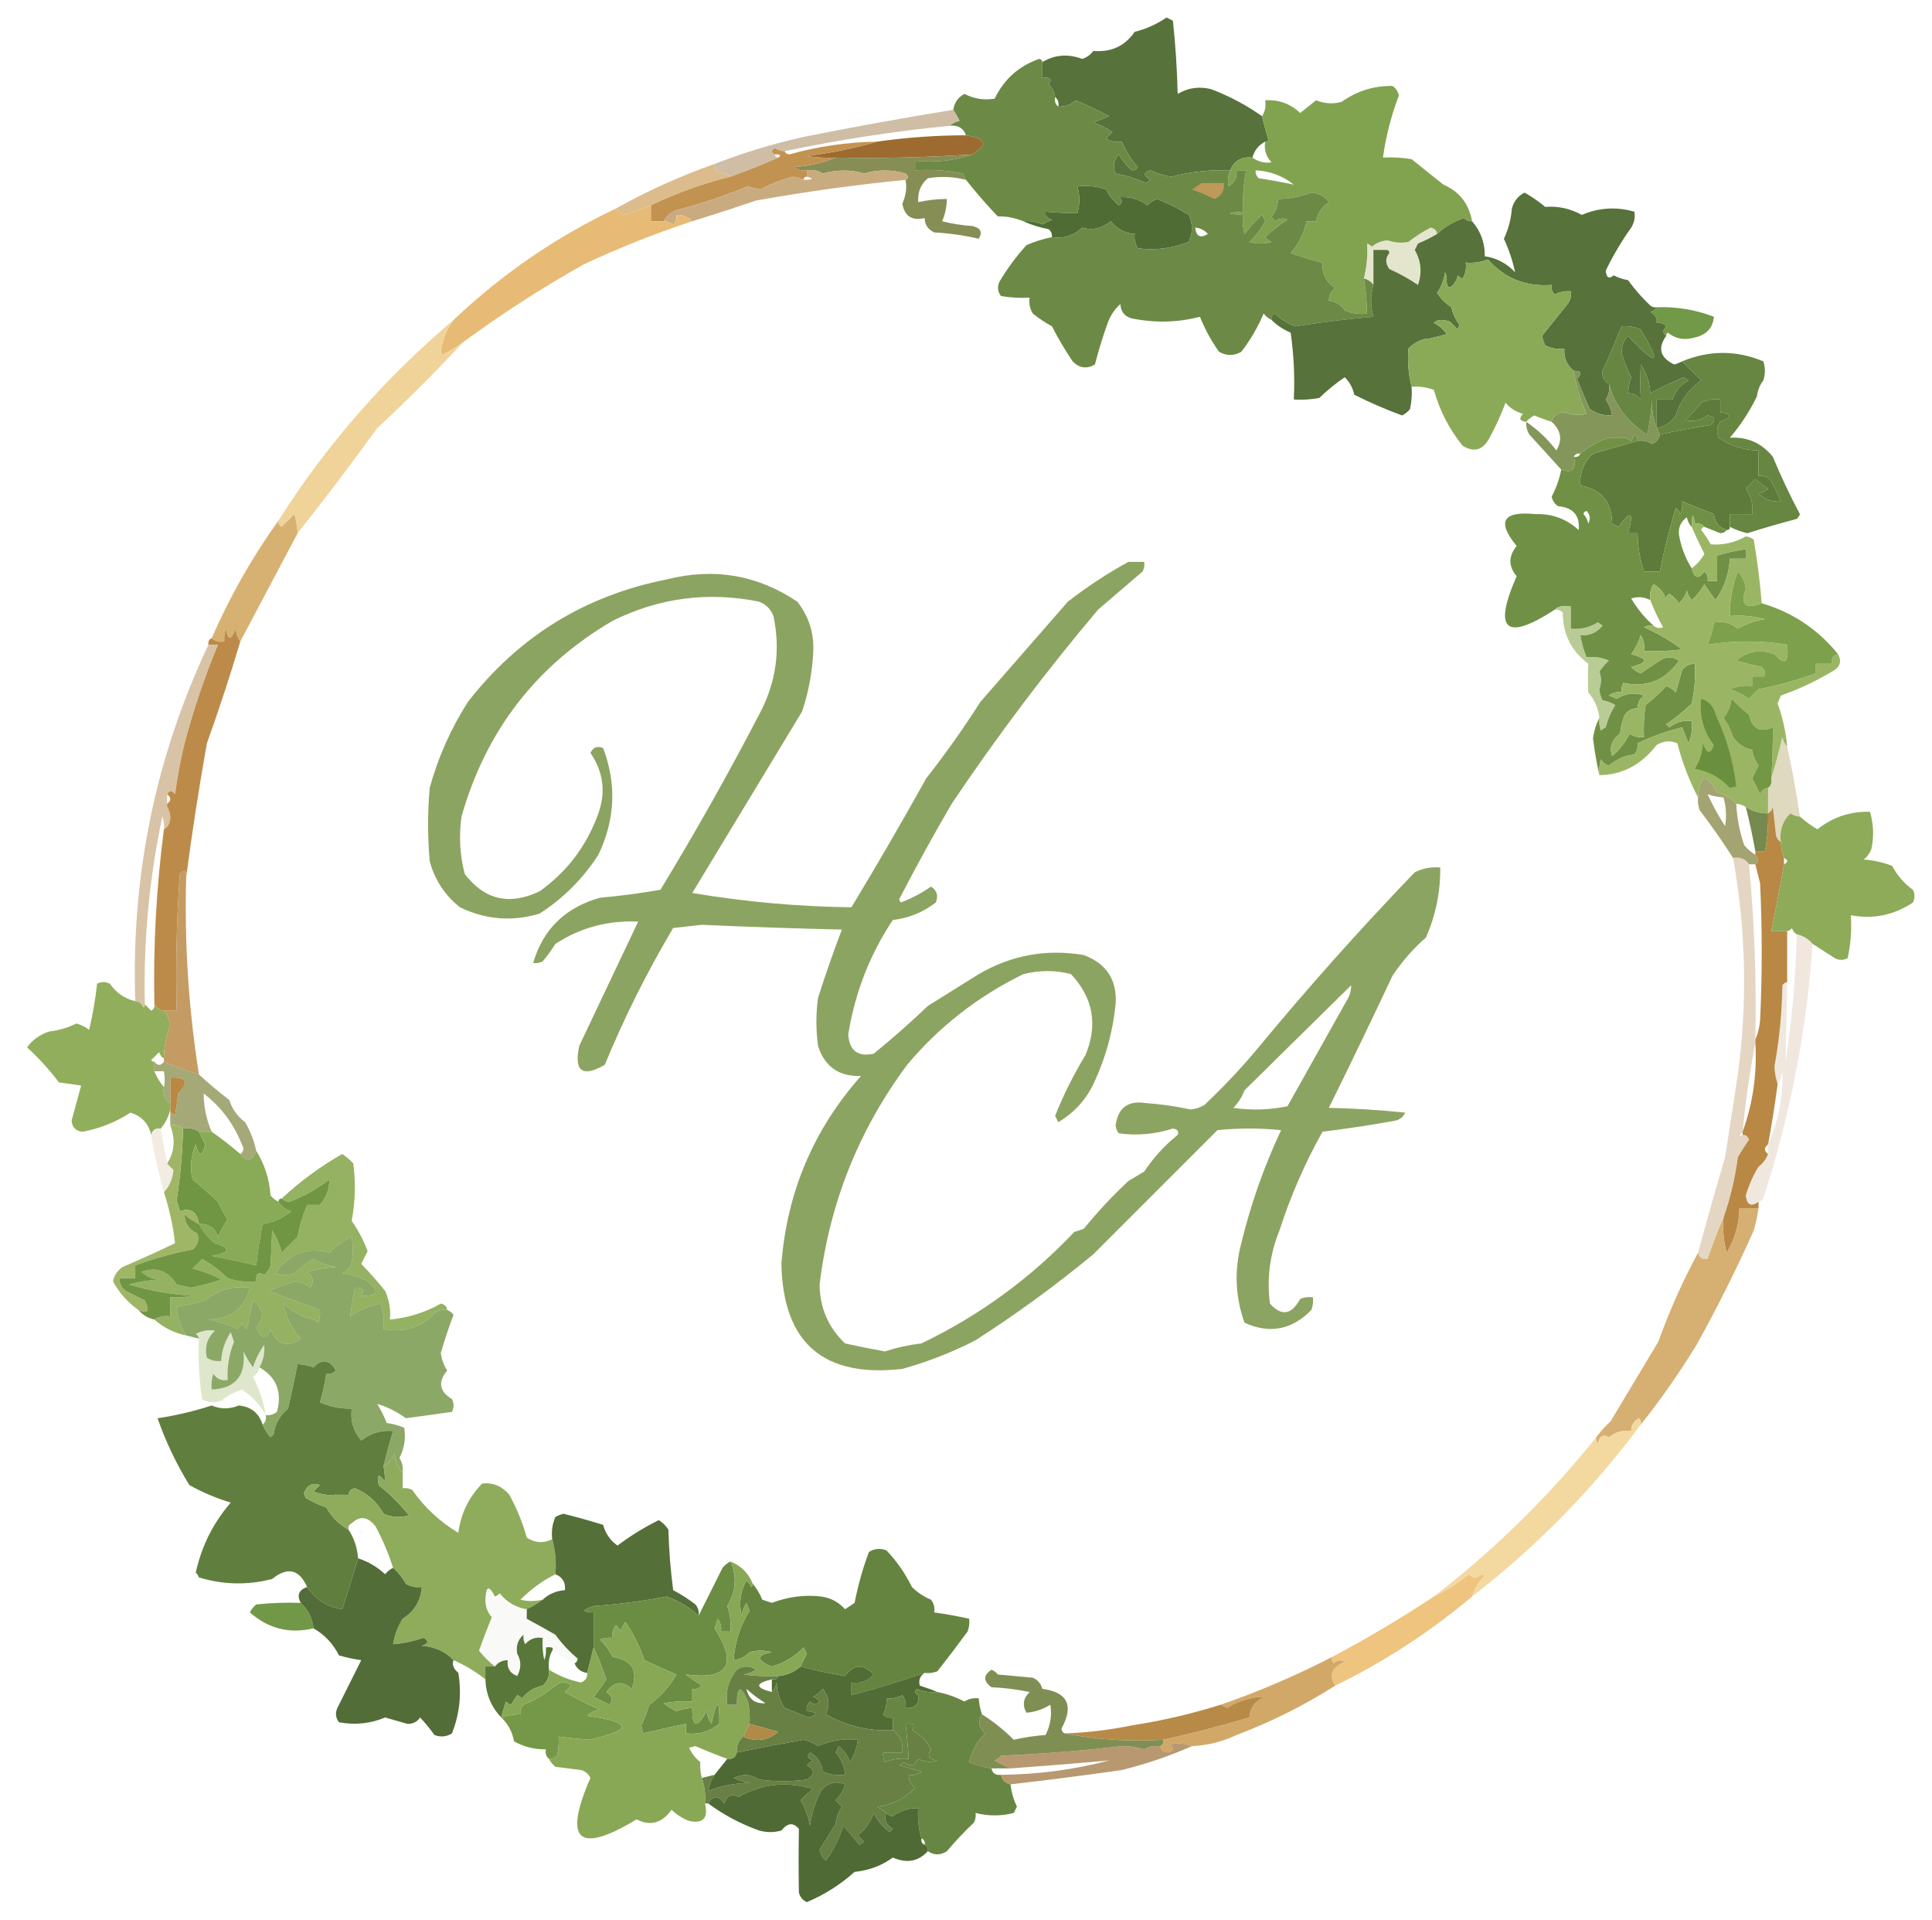 <?xml version="1.0" encoding="UTF-8"?>
<!DOCTYPE svg PUBLIC "-//W3C//DTD SVG 1.1//EN" "http://www.w3.org/Graphics/SVG/1.1/DTD/svg11.dtd">
<svg xmlns="http://www.w3.org/2000/svg" version="1.1" width="607px" height="603px" style="shape-rendering:geometricPrecision; text-rendering:geometricPrecision; image-rendering:optimizeQuality; fill-rule:evenodd; clip-rule:evenodd" xmlns:xlink="http://www.w3.org/1999/xlink">
<g><path style="opacity:0.565" fill="#ab8a61" d="M 299.5,34.5 C 300.249,35.531 300.915,36.698 301.5,38C 300.263,38.232 299.263,38.732 298.5,39.5C 281.006,41.208 263.672,43.875 246.5,47.5C 245.417,47.461 244.417,47.127 243.5,46.5C 242.227,47.257 242.227,47.923 243.5,48.5C 243.5,49.167 243.833,49.5 244.5,49.5C 239.731,51.655 234.731,53.655 229.5,55.5C 228.391,54.71 227.058,54.21 225.5,54C 224.748,53.329 224.414,52.496 224.5,51.5C 233.658,47.946 242.992,45.113 252.5,43C 268.361,39.829 284.027,36.996 299.5,34.5 Z"/></g>
<g><path style="opacity:1" fill="#57723a" d="M 396.5,36.5 C 397.113,39.009 397.78,41.509 398.5,44C 398.272,44.399 397.938,44.565 397.5,44.5C 395.413,45.585 394.08,47.251 393.5,49.5C 390.077,49.124 387.744,50.457 386.5,53.5C 380.241,53.275 374.074,53.942 368,55.5C 365.719,55.179 363.552,54.512 361.5,53.5C 359.109,54.191 359.109,55.191 361.5,56.5C 361,56.833 360.5,57.167 360,57.5C 356.978,56.118 353.811,55.118 350.5,54.5C 349.52,52.392 349.854,50.392 351.5,48.5C 352.354,49.948 353.354,51.281 354.5,52.5C 355.5,53.833 356.5,53.833 357.5,52.5C 355.364,50.051 353.697,47.384 352.5,44.5C 350.712,44.785 349.045,44.452 347.5,43.5C 348.167,42.833 348.833,42.167 349.5,41.5C 347.672,40.205 345.672,39.205 343.5,38.5C 345.167,37.833 346.833,37.167 348.5,36.5C 345.069,34.702 341.569,33.035 338,31.5C 336.433,32.856 334.6,33.523 332.5,33.5C 332.737,32.209 332.404,31.209 331.5,30.5C 331.297,28.956 330.63,27.622 329.5,26.5C 330.609,24.786 329.942,24.119 327.5,24.5C 327.5,22.833 327.5,21.167 327.5,19.5C 331.377,17.172 335.543,16.838 340,18.5C 341.434,18.07 342.601,17.236 343.5,16C 349.09,16.481 353.423,14.481 356.5,10C 360.122,9.098 363.455,7.598 366.5,5.5C 367.167,5.833 367.833,6.167 368.5,6.5C 369.331,14.145 369.831,21.812 370,29.5C 373.256,27.572 376.756,27.072 380.5,28C 386.244,30.183 391.578,33.016 396.5,36.5 Z"/></g>
<g><path style="opacity:1" fill="#9d6b30" d="M 303.5,42.5 C 309.941,43.483 310.607,45.483 305.5,48.5C 291.215,49.466 276.882,49.8 262.5,49.5C 259.482,49.665 256.482,49.498 253.5,49C 261.214,48.044 268.547,46.544 275.5,44.5C 284.781,43.173 294.115,42.507 303.5,42.5 Z"/></g>
<g><path style="opacity:1" fill="#868e56" d="M 305.5,48.5 C 299.926,50.453 293.926,51.12 287.5,50.5C 287.5,51.5 287.5,52.5 287.5,53.5C 292.544,53.172 297.544,53.506 302.5,54.5C 302.863,55.184 303.196,55.85 303.5,56.5C 299.554,55.473 295.554,55.306 291.5,56C 289.241,57.935 288.241,60.435 288.5,63.5C 291.455,62.841 294.455,62.508 297.5,62.5C 297.432,65.085 296.932,67.418 296,69.5C 299.076,70.288 302.242,70.788 305.5,71C 308.124,71.576 308.791,72.91 307.5,75C 303.012,73.946 298.346,73.279 293.5,73C 291.561,72.092 290.561,70.592 290.5,68.5C 286.541,69.422 284.208,67.922 283.5,64C 284.641,61.377 284.974,58.877 284.5,56.5C 285.55,56.095 285.55,55.429 284.5,54.5C 280.119,53.23 275.785,53.23 271.5,54.5C 267.299,53.264 262.965,53.264 258.5,54.5C 257.081,53.549 255.415,53.215 253.5,53.5C 252.022,53.762 250.689,53.429 249.5,52.5C 254.243,52.123 258.576,51.123 262.5,49.5C 276.882,49.8 291.215,49.466 305.5,48.5 Z"/></g>
<g><path style="opacity:1" fill="#dcbc8d" d="M 224.5,51.5 C 224.414,52.496 224.748,53.329 225.5,54C 227.058,54.21 228.391,54.71 229.5,55.5C 220.843,57.664 212.51,60.664 204.5,64.5C 201.755,65.616 198.922,66.616 196,67.5C 194.989,66.944 194.156,66.278 193.5,65.5C 203.395,59.958 213.728,55.292 224.5,51.5 Z"/></g>
<g><path style="opacity:1" fill="#c29250" d="M 275.5,44.5 C 268.547,46.544 261.214,48.044 253.5,49C 256.482,49.498 259.482,49.665 262.5,49.5C 258.576,51.123 254.243,52.123 249.5,52.5C 250.689,53.429 252.022,53.762 253.5,53.5C 253.5,54.167 253.5,54.833 253.5,55.5C 252.833,55.5 252.5,55.833 252.5,56.5C 251.423,55.982 250.256,55.648 249,55.5C 244.875,56.703 241.542,58.036 239,59.5C 237.634,59.294 236.301,58.96 235,58.5C 227.635,61.544 220.135,64.044 212.5,66C 210.681,66.74 209.348,67.907 208.5,69.5C 207.167,69.5 205.833,69.5 204.5,69.5C 204.5,67.833 204.5,66.167 204.5,64.5C 212.51,60.664 220.843,57.664 229.5,55.5C 234.731,53.655 239.731,51.655 244.5,49.5C 245.557,48.794 245.224,48.461 243.5,48.5C 242.227,47.923 242.227,47.257 243.5,46.5C 244.417,47.127 245.417,47.461 246.5,47.5C 246.735,48.097 247.235,48.43 248,48.5C 256.985,45.981 266.152,44.648 275.5,44.5 Z"/></g>
<g><path style="opacity:1" fill="#506c35" d="M 330.5,74.5 C 330.586,73.504 330.252,72.671 329.5,72C 326.621,71.454 323.954,70.621 321.5,69.5C 323.591,69.318 325.591,69.652 327.5,70.5C 328.5,70 329.5,69.5 330.5,69C 329.584,68.722 328.918,68.222 328.5,67.5C 328.5,67.167 328.5,66.833 328.5,66.5C 331.866,66.788 335.2,66.954 338.5,67C 339.291,64.25 339.291,61.417 338.5,58.5C 341.572,58.183 344.572,58.516 347.5,59.5C 348.453,61.455 349.787,63.122 351.5,64.5C 352.711,63.726 352.711,62.893 351.5,62C 354.807,61.63 357.807,62.463 360.5,64.5C 361.328,63.585 362.328,62.919 363.5,62.5C 367.005,63.871 370.339,65.538 373.5,67.5C 374.783,70.372 374.783,73.205 373.5,76C 368.326,78.032 362.993,78.699 357.5,78C 356.62,76.644 356.286,75.144 356.5,73.5C 353.446,73.296 350.946,71.962 349,69.5C 346.241,71.776 343.241,72.443 340,71.5C 337.35,74.029 334.184,75.029 330.5,74.5 Z"/></g>
<g><path style="opacity:1" fill="#c9ab80" d="M 253.5,53.5 C 255.415,53.215 257.081,53.549 258.5,54.5C 261.426,54.994 265.76,54.994 271.5,54.5C 275.785,53.23 280.119,53.23 284.5,54.5C 285.55,55.429 285.55,56.095 284.5,56.5C 268.734,58.048 253.067,60.214 237.5,63C 230.842,65.275 224.175,67.442 217.5,69.5C 216.22,68.069 214.553,67.402 212.5,67.5C 212.719,68.675 212.386,69.675 211.5,70.5C 210.583,69.873 209.583,69.539 208.5,69.5C 209.348,67.907 210.681,66.74 212.5,66C 220.135,64.044 227.635,61.544 235,58.5C 236.301,58.96 237.634,59.294 239,59.5C 241.542,58.036 244.875,56.703 249,55.5C 250.256,55.648 251.423,55.982 252.5,56.5C 255.517,56.444 255.85,56.11 253.5,55.5C 253.5,54.833 253.5,54.167 253.5,53.5 Z M 271.5,54.5 C 265.76,54.994 261.426,54.994 258.5,54.5C 262.965,53.264 267.299,53.264 271.5,54.5 Z"/></g>
<g><path style="opacity:1" fill="#81a350" d="M 462.5,69.5 C 461.504,69.586 460.671,69.252 460,68.5C 456.765,69.586 453.932,71.253 451.5,73.5C 451.38,72.414 450.713,71.747 449.5,71.5C 447.01,72.772 444.676,74.272 442.5,76C 440.32,76.419 438.154,76.252 436,75.5C 434.105,75.615 432.438,76.281 431,77.5C 430.586,77.043 430.086,76.709 429.5,76.5C 429.757,80.039 429.424,83.706 428.5,87.5C 429.114,91.135 429.448,94.802 429.5,98.5C 427.076,98.808 424.743,98.474 422.5,97.5C 421.272,95.679 419.606,94.679 417.5,94.5C 417.48,92.857 418.147,91.524 419.5,90.5C 416.605,88.593 415.272,85.926 415.5,82.5C 412.142,81.715 408.809,80.715 405.5,79.5C 408.03,76.548 409.697,73.214 410.5,69.5C 411.5,69.5 412.5,69.5 413.5,69.5C 413.976,67.007 415.31,65.007 417.5,63.5C 416.134,61.678 414.3,60.678 412,60.5C 408.605,61.805 405.105,62.471 401.5,62.5C 401.551,64.57 400.885,66.403 399.5,68C 399.833,68.5 400.167,69 400.5,69.5C 401.768,68.572 403.101,68.405 404.5,69C 401.999,70.612 399.665,72.446 397.5,74.5C 398.025,75.192 398.692,75.692 399.5,76C 397.167,76.667 394.833,76.667 392.5,76C 394.518,74.143 396.185,71.976 397.5,69.5C 397.167,68.833 396.833,68.167 396.5,67.5C 394.482,69.35 392.649,71.35 391,73.5C 390.505,71.527 390.338,69.527 390.5,67.5C 385.167,67.167 385.167,66.833 390.5,66.5C 390.372,62.119 390.705,57.785 391.5,53.5C 390.5,53.5 389.5,53.5 388.5,53.5C 388.725,55.716 387.892,57.383 386,58.5C 385.616,56.803 385.782,55.137 386.5,53.5C 387.744,50.457 390.077,49.124 393.5,49.5C 395.311,50.822 397.311,51.322 399.5,51C 397.771,49.211 397.104,47.044 397.5,44.5C 397.938,44.565 398.272,44.399 398.5,44C 397.78,41.509 397.113,39.009 396.5,36.5C 397.451,35.081 397.784,33.415 397.5,31.5C 401.774,31.257 405.441,32.591 408.5,35.5C 410.167,34.167 411.833,32.833 413.5,31.5C 416.103,32.562 418.77,32.728 421.5,32C 426.34,28.57 431.674,26.904 437.5,27C 438.574,27.739 439.241,28.739 439.5,30C 437.091,36.315 435.425,42.815 434.5,49.5C 437.518,49.335 440.518,49.502 443.5,50C 446.873,52.678 450.206,55.344 453.5,58C 458.514,60.166 461.514,63.999 462.5,69.5 Z M 394.5,53.5 C 398.985,53.717 402.985,55.217 406.5,58C 402.952,57.24 399.285,56.574 395.5,56C 394.748,55.329 394.414,54.496 394.5,53.5 Z"/></g>
<g><path style="opacity:0.34" fill="#afb66c" d="M 451.5,73.5 C 449.626,74.63 447.626,75.63 445.5,76.5C 445.167,77.167 444.833,77.833 444.5,78.5C 446.509,82.03 446.842,85.697 445.5,89.5C 442.652,87.576 439.652,85.909 436.5,84.5C 435.212,82.701 435.212,81.035 436.5,79.5C 438.677,79.586 440.677,80.253 442.5,81.5C 442.833,81.167 443.167,80.833 443.5,80.5C 441.258,79.308 438.925,78.308 436.5,77.5C 435.893,77.624 435.56,77.957 435.5,78.5C 434.167,78.5 432.833,78.5 431.5,78.5C 431.5,82.167 431.5,85.833 431.5,89.5C 430.778,88.449 429.778,87.782 428.5,87.5C 429.424,83.706 429.757,80.039 429.5,76.5C 430.086,76.709 430.586,77.043 431,77.5C 432.438,76.281 434.105,75.615 436,75.5C 438.154,76.252 440.32,76.419 442.5,76C 444.676,74.272 447.01,72.772 449.5,71.5C 450.713,71.747 451.38,72.414 451.5,73.5 Z M 435.5,78.5 C 435.56,77.957 435.893,77.624 436.5,77.5C 438.925,78.308 441.258,79.308 443.5,80.5C 443.167,80.833 442.833,81.167 442.5,81.5C 440.677,80.253 438.677,79.586 436.5,79.5C 436.5,78.833 436.167,78.5 435.5,78.5 Z"/></g>
<g><path style="opacity:0.996" fill="#e7bb75" d="M 204.5,64.5 C 204.5,66.167 204.5,67.833 204.5,69.5C 205.833,69.5 207.167,69.5 208.5,69.5C 209.583,69.539 210.583,69.873 211.5,70.5C 212.386,69.675 212.719,68.675 212.5,67.5C 214.553,67.402 216.22,68.069 217.5,69.5C 205.982,73.289 194.648,77.789 183.5,83C 170.23,90.454 157.563,98.62 145.5,107.5C 143.473,108.937 141.306,110.27 139,111.5C 138.833,111.167 138.667,110.833 138.5,110.5C 138.972,106.736 140.305,103.402 142.5,100.5C 157.657,86.119 174.657,74.452 193.5,65.5C 194.156,66.278 194.989,66.944 196,67.5C 198.922,66.616 201.755,65.616 204.5,64.5 Z"/></g>
<g><path style="opacity:1" fill="#6c8a45" d="M 327.5,19.5 C 327.5,21.167 327.5,22.833 327.5,24.5C 329.942,24.119 330.609,24.786 329.5,26.5C 330.63,27.622 331.297,28.956 331.5,30.5C 331.263,31.791 331.596,32.791 332.5,33.5C 334.6,33.523 336.433,32.856 338,31.5C 341.569,33.035 345.069,34.702 348.5,36.5C 346.833,37.167 345.167,37.833 343.5,38.5C 345.672,39.205 347.672,40.205 349.5,41.5C 348.833,42.167 348.167,42.833 347.5,43.5C 349.045,44.452 350.712,44.785 352.5,44.5C 353.697,47.384 355.364,50.051 357.5,52.5C 356.5,53.833 355.5,53.833 354.5,52.5C 353.354,51.281 352.354,49.948 351.5,48.5C 349.854,50.392 349.52,52.392 350.5,54.5C 353.811,55.118 356.978,56.118 360,57.5C 360.5,57.167 361,56.833 361.5,56.5C 359.109,55.191 359.109,54.191 361.5,53.5C 363.552,54.512 365.719,55.179 368,55.5C 374.074,53.942 380.241,53.275 386.5,53.5C 385.782,55.137 385.616,56.803 386,58.5C 387.892,57.383 388.725,55.716 388.5,53.5C 389.5,53.5 390.5,53.5 391.5,53.5C 390.705,57.785 390.372,62.119 390.5,66.5C 385.167,66.833 385.167,67.167 390.5,67.5C 390.338,69.527 390.505,71.527 391,73.5C 392.649,71.35 394.482,69.35 396.5,67.5C 396.833,68.167 397.167,68.833 397.5,69.5C 396.185,71.976 394.518,74.143 392.5,76C 394.833,76.667 397.167,76.667 399.5,76C 398.692,75.692 398.025,75.192 397.5,74.5C 399.665,72.446 401.999,70.612 404.5,69C 403.101,68.405 401.768,68.572 400.5,69.5C 400.167,69 399.833,68.5 399.5,68C 400.885,66.403 401.551,64.57 401.5,62.5C 405.105,62.471 408.605,61.805 412,60.5C 414.3,60.678 416.134,61.678 417.5,63.5C 415.31,65.007 413.976,67.007 413.5,69.5C 412.5,69.5 411.5,69.5 410.5,69.5C 409.697,73.214 408.03,76.548 405.5,79.5C 408.809,80.715 412.142,81.715 415.5,82.5C 415.272,85.926 416.605,88.593 419.5,90.5C 418.147,91.524 417.48,92.857 417.5,94.5C 419.606,94.679 421.272,95.679 422.5,97.5C 424.743,98.474 427.076,98.808 429.5,98.5C 429.448,94.802 429.114,91.135 428.5,87.5C 429.778,87.782 430.778,88.449 431.5,89.5C 430.551,92.872 430.551,96.205 431.5,99.5C 423.324,100.205 415.157,101.205 407,102.5C 404.542,101.639 402.376,100.306 400.5,98.5C 399.702,98.957 399.369,99.624 399.5,100.5C 398.542,100.047 397.708,99.38 397,98.5C 395.166,102.841 392.833,106.841 390,110.5C 387.667,111.833 385.333,111.833 383,110.5C 380.56,107.078 378.56,103.411 377,99.5C 369.986,101.33 362.819,101.496 355.5,100C 353.277,99.348 352.11,97.848 352,95.5C 350.171,97.156 348.837,99.156 348,101.5C 346.486,105.714 345.153,110.047 344,114.5C 341.408,115.982 339.075,115.648 337,113.5C 334.602,109.943 332.435,106.277 330.5,102.5C 328.391,101.35 326.391,100.016 324.5,98.5C 323.548,96.955 323.215,95.288 323.5,93.5C 320.482,93.665 317.482,93.498 314.5,93C 313.446,91.612 313.28,90.112 314,88.5C 316.448,84.385 319.281,80.552 322.5,77C 325.096,75.864 327.763,75.031 330.5,74.5C 334.184,75.029 337.35,74.029 340,71.5C 343.241,72.443 346.241,71.776 349,69.5C 350.946,71.962 353.446,73.296 356.5,73.5C 356.286,75.144 356.62,76.644 357.5,78C 362.993,78.699 368.326,78.032 373.5,76C 374.783,73.205 374.783,70.372 373.5,67.5C 370.339,65.538 367.005,63.871 363.5,62.5C 362.328,62.919 361.328,63.585 360.5,64.5C 357.807,62.463 354.807,61.63 351.5,62C 352.711,62.893 352.711,63.726 351.5,64.5C 349.787,63.122 348.453,61.455 347.5,59.5C 344.572,58.516 341.572,58.183 338.5,58.5C 339.291,61.417 339.291,64.25 338.5,67C 335.2,66.954 331.866,66.788 328.5,66.5C 327.534,63.875 326.534,63.875 325.5,66.5C 326.325,67.386 327.325,67.719 328.5,67.5C 328.918,68.222 329.584,68.722 330.5,69C 329.5,69.5 328.5,70 327.5,70.5C 325.591,69.652 323.591,69.318 321.5,69.5C 318.734,68.381 316.068,67.881 313.5,68C 309.987,64.32 306.653,60.487 303.5,56.5C 303.196,55.85 302.863,55.184 302.5,54.5C 297.544,53.506 292.544,53.172 287.5,53.5C 287.5,52.5 287.5,51.5 287.5,50.5C 293.926,51.12 299.926,50.453 305.5,48.5C 310.607,45.483 309.941,43.483 303.5,42.5C 302.7,40.259 301.034,39.259 298.5,39.5C 299.263,38.732 300.263,38.232 301.5,38C 300.915,36.698 300.249,35.531 299.5,34.5C 299.863,32.195 301.029,30.528 303,29.5C 306.035,31.042 309.202,31.542 312.5,31C 315.45,24.882 320.117,20.715 326.5,18.5C 327.107,18.624 327.44,18.957 327.5,19.5 Z M 375.5,71.5 C 377.09,71.628 378.423,72.295 379.5,73.5C 377.167,74.942 375.834,74.275 375.5,71.5 Z M 328.5,66.5 C 328.5,66.833 328.5,67.167 328.5,67.5C 327.325,67.719 326.325,67.386 325.5,66.5C 326.534,63.875 327.534,63.875 328.5,66.5 Z"/></g>
<g><path style="opacity:1" fill="#be9959" d="M 377.5,57.5 C 379.833,57.5 382.167,57.5 384.5,57.5C 384.767,59.971 383.767,61.638 381.5,62.5C 379.216,61.387 376.883,60.387 374.5,59.5C 375.602,58.824 376.602,58.158 377.5,57.5 Z"/></g>
<g><path style="opacity:1" fill="#729947" d="M 520.5,96.5 C 526.73,96.291 532.73,97.291 538.5,99.5C 538.128,103.043 536.128,105.21 532.5,106C 529.331,106.978 526.497,106.478 524,104.5C 523.601,104.728 523.435,105.062 523.5,105.5C 522.347,104.687 522.347,103.687 523.5,102.5C 522.675,101.614 521.675,101.281 520.5,101.5C 520.64,99.876 519.973,98.71 518.5,98C 519.416,97.722 520.082,97.222 520.5,96.5 Z"/></g>
<g><path style="opacity:1" fill="#57723a" d="M 520.5,96.5 C 520.082,97.222 519.416,97.722 518.5,98C 519.973,98.71 520.64,99.876 520.5,101.5C 521.675,101.281 522.675,101.614 523.5,102.5C 522.347,103.687 522.347,104.687 523.5,105.5C 520.732,109.339 521.566,112.339 526,114.5C 526.902,114.257 527.735,113.923 528.5,113.5C 530.452,115.452 532.452,117.452 534.5,119.5C 530.632,122.214 527.965,125.88 526.5,130.5C 524.993,132.69 522.993,134.024 520.5,134.5C 520.5,131.5 520.5,128.5 520.5,125.5C 522.167,125.5 523.833,125.5 525.5,125.5C 526.28,122.899 527.946,120.899 530.5,119.5C 530,119.167 529.5,118.833 529,118.5C 525.367,120.068 521.867,121.735 518.5,123.5C 518.336,120.252 517.336,117.252 515.5,114.5C 515.302,118.203 515.302,121.87 515.5,125.5C 514.476,124.147 513.143,123.48 511.5,123.5C 511.62,121.801 511.954,120.135 512.5,118.5C 511.278,116.104 510.278,113.604 509.5,111C 509.396,108.855 510.063,107.021 511.5,105.5C 520.851,115.429 522.185,114.762 515.5,103.5C 513.591,102.652 511.591,102.318 509.5,102.5C 507.473,107.337 505.473,112.004 503.5,116.5C 500.245,116.986 497.578,115.986 495.5,113.5C 494.614,114.325 494.281,115.325 494.5,116.5C 492.273,114.771 491.273,112.438 491.5,109.5C 489.396,109.799 487.396,109.466 485.5,108.5C 485.013,107.554 484.68,106.554 484.5,105.5C 487.092,102.226 489.759,98.893 492.5,95.5C 493.429,94.311 493.762,92.978 493.5,91.5C 491.738,91.357 490.071,91.691 488.5,92.5C 487.614,91.675 487.281,90.675 487.5,89.5C 479.461,90.143 472.794,87.477 467.5,81.5C 465.253,82.374 462.92,82.708 460.5,82.5C 460.785,84.288 460.452,85.955 459.5,87.5C 458.914,87.291 458.414,86.957 458,86.5C 457.768,87.737 457.268,88.737 456.5,89.5C 456.66,87.801 456.494,86.134 456,84.5C 455.79,86.058 455.29,87.391 454.5,88.5C 454.649,87.448 454.483,86.448 454,85.5C 453.686,87.869 452.852,90.036 451.5,92C 452.672,93.839 454.172,95.339 456,96.5C 456.424,98.516 457.258,100.349 458.5,102C 458.333,102.5 458.167,103 458,103.5C 457.167,102.667 456.333,101.833 455.5,101C 452.979,100.2 451.312,100.367 450.5,101.5C 450.082,102.222 449.416,102.722 448.5,103C 449.684,104.145 449.684,105.312 448.5,106.5C 448.167,106.5 447.833,106.5 447.5,106.5C 444.905,104.226 442.238,104.393 439.5,107C 440.373,108.045 441.373,108.878 442.5,109.5C 442.183,113.702 442.517,117.702 443.5,121.5C 443.663,123.857 443.497,126.19 443,128.5C 442.311,129.357 441.478,130.023 440.5,130.5C 435.422,128.636 430.422,126.47 425.5,124C 425.012,121.824 424.012,119.991 422.5,118.5C 419.65,120.427 416.983,122.594 414.5,125C 411.854,125.497 409.187,125.664 406.5,125.5C 406.83,118.468 406.497,111.468 405.5,104.5C 403.21,103.533 401.21,102.2 399.5,100.5C 399.369,99.624 399.702,98.957 400.5,98.5C 402.376,100.306 404.542,101.639 407,102.5C 415.157,101.205 423.324,100.205 431.5,99.5C 430.551,96.205 430.551,92.872 431.5,89.5C 431.5,85.833 431.5,82.167 431.5,78.5C 432.833,78.5 434.167,78.5 435.5,78.5C 436.167,78.5 436.5,78.833 436.5,79.5C 435.212,81.035 435.212,82.701 436.5,84.5C 439.652,85.909 442.652,87.576 445.5,89.5C 446.842,85.697 446.509,82.03 444.5,78.5C 444.833,77.833 445.167,77.167 445.5,76.5C 447.626,75.63 449.626,74.63 451.5,73.5C 453.932,71.253 456.765,69.586 460,68.5C 460.671,69.252 461.504,69.586 462.5,69.5C 465.214,72.608 466.548,76.275 466.5,80.5C 470.23,81.056 473.397,82.722 476,85.5C 475.28,82.007 474.114,78.507 472.5,75C 473.918,71.999 474.751,68.832 475,65.5C 475.641,63.187 476.974,61.52 479,60.5C 481.321,61.822 483.488,63.322 485.5,65C 489.438,64.656 493.271,65.49 497,67.5C 502.363,65.214 507.863,64.881 513.5,66.5C 513.785,68.288 513.452,69.955 512.5,71.5C 509.43,75.814 506.763,80.314 504.5,85C 504.68,87.241 505.513,87.741 507,86.5C 508.399,87.227 509.899,87.727 511.5,88C 513.589,90.879 515.923,93.545 518.5,96C 519.094,96.464 519.761,96.631 520.5,96.5 Z M 456.5,89.5 C 455.377,90.757 454.711,90.424 454.5,88.5C 455.29,87.391 455.79,86.058 456,84.5C 456.494,86.134 456.66,87.801 456.5,89.5 Z M 450.5,101.5 C 452.134,102.207 453.468,103.373 454.5,105C 452.482,105.505 450.482,106.005 448.5,106.5C 449.684,105.312 449.684,104.145 448.5,103C 449.416,102.722 450.082,102.222 450.5,101.5 Z M 447.5,106.5 C 445.58,107.065 443.913,108.065 442.5,109.5C 441.373,108.878 440.373,108.045 439.5,107C 442.238,104.393 444.905,104.226 447.5,106.5 Z M 503.5,116.5 C 503.229,118.38 503.896,119.713 505.5,120.5C 505.784,122.415 505.451,124.081 504.5,125.5C 505.502,127.011 506.169,128.678 506.5,130.5C 503.951,130.613 501.618,129.946 499.5,128.5C 498.072,125.384 496.738,122.217 495.5,119C 497.098,117.274 496.765,116.441 494.5,116.5C 494.281,115.325 494.614,114.325 495.5,113.5C 497.578,115.986 500.245,116.986 503.5,116.5 Z"/></g>
<g><path style="opacity:1" fill="#8aaa58" d="M 494.5,116.5 C 495.149,121.284 496.482,125.784 498.5,130C 496.134,130.562 493.801,130.396 491.5,129.5C 489.347,129.561 488.014,130.561 487.5,132.5C 485.648,131.911 483.815,131.244 482,130.5C 481.005,131.066 480.172,131.733 479.5,132.5C 477.451,132.294 477.117,131.461 478.5,130C 476.269,129.378 474.435,128.211 473,126.5C 471.613,130.275 469.946,133.942 468,137.5C 465.952,141.408 463.119,142.241 459.5,140C 455.311,134.79 452.311,128.956 450.5,122.5C 448.253,121.626 445.92,121.292 443.5,121.5C 442.517,117.702 442.183,113.702 442.5,109.5C 443.913,108.065 445.58,107.065 447.5,106.5C 447.833,106.5 448.167,106.5 448.5,106.5C 450.482,106.005 452.482,105.505 454.5,105C 453.468,103.373 452.134,102.207 450.5,101.5C 451.312,100.367 452.979,100.2 455.5,101C 456.333,101.833 457.167,102.667 458,103.5C 458.167,103 458.333,102.5 458.5,102C 457.258,100.349 456.424,98.516 456,96.5C 454.172,95.339 452.672,93.839 451.5,92C 452.852,90.036 453.686,87.869 454,85.5C 454.483,86.448 454.649,87.448 454.5,88.5C 454.711,90.424 455.377,90.757 456.5,89.5C 457.268,88.737 457.768,87.737 458,86.5C 458.414,86.957 458.914,87.291 459.5,87.5C 460.452,85.955 460.785,84.288 460.5,82.5C 462.92,82.708 465.253,82.374 467.5,81.5C 472.794,87.477 479.461,90.143 487.5,89.5C 487.281,90.675 487.614,91.675 488.5,92.5C 490.071,91.691 491.738,91.357 493.5,91.5C 493.762,92.978 493.429,94.311 492.5,95.5C 489.759,98.893 487.092,102.226 484.5,105.5C 484.68,106.554 485.013,107.554 485.5,108.5C 487.396,109.466 489.396,109.799 491.5,109.5C 491.273,112.438 492.273,114.771 494.5,116.5 Z"/></g>
<g><path style="opacity:0.012" fill="#689752" d="M 500.5,121.5 C 497.924,121.278 497.09,119.945 498,117.5C 499.085,118.736 499.918,120.069 500.5,121.5 Z"/></g>
<g><path style="opacity:0.997" fill="#85965b" d="M 494.5,116.5 C 496.765,116.441 497.098,117.274 495.5,119C 496.738,122.217 498.072,125.384 499.5,128.5C 501.618,129.946 503.951,130.613 506.5,130.5C 506.169,128.678 505.502,127.011 504.5,125.5C 505.451,124.081 505.784,122.415 505.5,120.5C 507.316,127.204 511.316,132.538 517.5,136.5C 518.325,132.878 518.825,129.211 519,125.5C 518.906,129.633 519.74,133.299 521.5,136.5C 521.25,137.922 520.417,138.922 519,139.5C 517.644,138.62 516.144,138.286 514.5,138.5C 514.316,136.075 513.649,136.075 512.5,138.5C 511.817,138.137 511.15,137.804 510.5,137.5C 508.419,134.682 505.752,134.015 502.5,135.5C 503.005,136.919 504.005,137.585 505.5,137.5C 502.214,138.617 499.214,140.283 496.5,142.5C 495.508,142.328 494.842,142.662 494.5,143.5C 495.234,147.44 493.901,148.773 490.5,147.5C 487.253,143.912 483.92,140.245 480.5,136.5C 479.754,135.264 479.421,133.93 479.5,132.5C 483.099,134.93 486.266,137.93 489,141.5C 490.942,138.141 490.442,135.141 487.5,132.5C 488.014,130.561 489.347,129.561 491.5,129.5C 493.801,130.396 496.134,130.562 498.5,130C 496.482,125.784 495.149,121.284 494.5,116.5 Z M 510.5,137.5 C 508.833,137.5 507.167,137.5 505.5,137.5C 504.005,137.585 503.005,136.919 502.5,135.5C 505.752,134.015 508.419,134.682 510.5,137.5 Z"/></g>
<g><path style="opacity:0.047" fill="#65a343" d="M 502.5,123.5 C 503.833,123.5 504.5,124.167 504.5,125.5C 504.5,124.167 503.833,123.5 502.5,123.5 Z"/></g>
<g><path style="opacity:0.02" fill="#636859" d="M 500.5,121.5 C 501.833,121.5 502.5,122.167 502.5,123.5C 502.5,122.167 501.833,121.5 500.5,121.5 Z"/></g>
<g><path style="opacity:1" fill="#f0d399" d="M 142.5,100.5 C 140.305,103.402 138.972,106.736 138.5,110.5C 138.667,110.833 138.833,111.167 139,111.5C 141.306,110.27 143.473,108.937 145.5,107.5C 136.908,116.758 127.908,125.758 118.5,134.5C 110.4,145.713 102.066,156.713 93.5,167.5C 93.39,165.646 93.057,163.646 92.5,161.5C 91.167,162.833 89.833,164.167 88.5,165.5C 87.703,165.043 87.369,164.376 87.5,163.5C 102.509,139.809 120.842,118.809 142.5,100.5 Z"/></g>
<g><path style="opacity:1" fill="#5e7b3c" d="M 543.5,165.5 C 543.5,166.167 543.167,166.5 542.5,166.5C 540.071,165.735 538.738,164.069 538.5,161.5C 535.167,160.167 531.833,158.833 528.5,157.5C 528.657,158.873 528.49,160.207 528,161.5C 527.692,160.692 527.192,160.025 526.5,159.5C 524.512,166.119 522.845,172.786 521.5,179.5C 519.833,179.5 518.167,179.5 516.5,179.5C 515.201,175.63 514.534,171.63 514.5,167.5C 513.5,167.5 512.5,167.5 511.5,167.5C 513.402,160.753 512.402,160.087 508.5,165.5C 507.833,165.167 507.167,164.833 506.5,164.5C 506.432,157.663 503.099,153.663 496.5,152.5C 496.262,148.548 497.596,145.215 500.5,142.5C 505.293,141.13 509.96,139.797 514.5,138.5C 516.144,138.286 517.644,138.62 519,139.5C 520.417,138.922 521.25,137.922 521.5,136.5C 526.753,135.29 532.087,134.29 537.5,133.5C 539.167,131.833 538.833,130.833 536.5,130.5C 534.348,132.069 532.014,132.569 529.5,132C 531.283,130.261 532.95,128.428 534.5,126.5C 536.396,125.534 538.396,125.201 540.5,125.5C 540.5,126.833 540.5,128.167 540.5,129.5C 544.339,130.05 544.339,131.05 540.5,132.5C 539.369,134.074 539.202,135.741 540,137.5C 543.752,140.076 547.919,141.409 552.5,141.5C 552.5,144.167 552.5,146.833 552.5,149.5C 553.822,149.33 554.989,149.663 556,150.5C 557.45,152.757 558.617,155.09 559.5,157.5C 556.774,157.736 554.441,156.903 552.5,155C 553.624,154.751 554.624,154.251 555.5,153.5C 554.052,152.646 552.719,151.646 551.5,150.5C 550.5,151.5 549.5,152.5 548.5,153.5C 550.223,155.868 550.89,158.534 550.5,161.5C 548.167,161.5 545.833,161.5 543.5,161.5C 543.5,162.833 543.5,164.167 543.5,165.5 Z"/></g>
<g><path style="opacity:1" fill="#668641" d="M 528.5,113.5 C 537.057,109.982 545.557,109.982 554,113.5C 554.667,115.5 554.667,117.5 554,119.5C 552.883,120.949 552.216,122.616 552,124.5C 549.648,129.312 546.815,133.646 543.5,137.5C 549.023,137.178 553.523,139.178 557,143.5C 559.551,149.663 562.384,155.663 565.5,161.5C 565.291,162.086 564.957,162.586 564.5,163C 559.233,164.381 554.066,165.881 549,167.5C 547.061,167.046 545.228,166.379 543.5,165.5C 543.5,164.167 543.5,162.833 543.5,161.5C 545.833,161.5 548.167,161.5 550.5,161.5C 550.89,158.534 550.223,155.868 548.5,153.5C 549.5,152.5 550.5,151.5 551.5,150.5C 552.719,151.646 554.052,152.646 555.5,153.5C 554.624,154.251 553.624,154.751 552.5,155C 554.441,156.903 556.774,157.736 559.5,157.5C 558.617,155.09 557.45,152.757 556,150.5C 554.989,149.663 553.822,149.33 552.5,149.5C 552.5,146.833 552.5,144.167 552.5,141.5C 547.919,141.409 543.752,140.076 540,137.5C 539.202,135.741 539.369,134.074 540.5,132.5C 544.339,131.05 544.339,130.05 540.5,129.5C 540.5,128.167 540.5,126.833 540.5,125.5C 538.396,125.201 536.396,125.534 534.5,126.5C 532.95,128.428 531.283,130.261 529.5,132C 532.014,132.569 534.348,132.069 536.5,130.5C 538.833,130.833 539.167,131.833 537.5,133.5C 532.087,134.29 526.753,135.29 521.5,136.5C 519.74,133.299 518.906,129.633 519,125.5C 518.825,129.211 518.325,132.878 517.5,136.5C 511.316,132.538 507.316,127.204 505.5,120.5C 503.896,119.713 503.229,118.38 503.5,116.5C 505.473,112.004 507.473,107.337 509.5,102.5C 511.591,102.318 513.591,102.652 515.5,103.5C 522.185,114.762 520.851,115.429 511.5,105.5C 510.063,107.021 509.396,108.855 509.5,111C 510.278,113.604 511.278,116.104 512.5,118.5C 511.954,120.135 511.62,121.801 511.5,123.5C 513.143,123.48 514.476,124.147 515.5,125.5C 515.302,121.87 515.302,118.203 515.5,114.5C 517.336,117.252 518.336,120.252 518.5,123.5C 521.867,121.735 525.367,120.068 529,118.5C 529.5,118.833 530,119.167 530.5,119.5C 527.946,120.899 526.28,122.899 525.5,125.5C 523.833,125.5 522.167,125.5 520.5,125.5C 520.5,128.5 520.5,131.5 520.5,134.5C 522.993,134.024 524.993,132.69 526.5,130.5C 527.965,125.88 530.632,122.214 534.5,119.5C 532.452,117.452 530.452,115.452 528.5,113.5 Z"/></g>
<g><path style="opacity:0.982" fill="#8aa35f" d="M 354.5,176.5 C 356.167,176.5 357.833,176.5 359.5,176.5C 359.649,177.552 359.483,178.552 359,179.5C 354.333,183.5 349.667,187.5 345,191.5C 328.576,210.936 313.243,231.269 299,252.5C 293.246,262.339 287.746,272.339 282.5,282.5C 282.667,282.833 282.833,283.167 283,283.5C 286.372,282.231 289.539,280.564 292.5,278.5C 294.384,279.693 294.884,281.359 294,283.5C 290.043,286.565 285.543,288.398 280.5,289C 273.268,299.864 268.601,311.864 266.5,325C 266.894,330.063 269.561,332.063 274.5,331C 280.354,326.235 286.021,321.235 291.5,316C 296.833,312.667 302.167,309.333 307.5,306C 317.763,300.018 328.763,298.018 340.5,300C 347.697,302.693 351.031,307.86 350.5,315.5C 349.651,323.877 347.484,331.877 344,339.5C 341.548,345.083 337.714,349.416 332.5,352.5C 332.167,351.833 331.833,351.167 331.5,350.5C 334.137,343.893 337.304,337.56 341,331.5C 344.994,321.988 343.494,313.488 336.5,306C 331.649,304.713 326.649,304.713 321.5,306C 307.161,313.043 294.994,322.543 285,334.5C 269.765,354.987 260.598,377.987 257.5,403.5C 257.575,410.814 260.242,416.981 265.5,422C 269.652,422.926 273.819,423.76 278,424.5C 281.75,423.292 285.584,422.458 289.5,422C 307.74,413.232 323.74,401.565 337.5,387C 338.5,386.667 339.5,386.333 340.5,386C 344.856,380.646 349.523,375.646 354.5,371C 356.167,370 357.833,369 359.5,368C 362.436,363.61 365.936,359.777 370,356.5C 370.432,355.4 369.932,354.733 368.5,354.5C 362.943,356.293 357.277,356.793 351.5,356C 350.941,355.275 350.608,354.442 350.5,353.5C 351.265,347.946 354.431,345.612 360,346.5C 364.712,346.841 369.379,347.508 374,348.5C 375.627,348.375 377.127,347.875 378.5,347C 384.366,341.469 389.866,335.635 395,329.5C 410.787,310.379 427.287,291.879 444.5,274C 447.014,272.748 449.68,272.248 452.5,272.5C 452.586,280.155 451.086,287.488 448,294.5C 443.999,298.005 440.499,302.005 437.5,306.5C 430.939,320.454 424.272,334.287 417.5,348C 425.521,348.168 433.521,348.668 441.5,349.5C 440.91,350.799 439.91,351.632 438.5,352C 430.845,353.387 423.178,354.554 415.5,355.5C 409.957,365.408 405.457,375.741 402,386.5C 398.966,393.911 397.966,401.578 399,409.5C 402.631,413.535 405.797,413.035 408.5,408C 409.793,407.51 411.127,407.343 412.5,407.5C 412.657,408.873 412.49,410.207 412,411.5C 405.888,417.755 398.888,419.089 391,415.5C 388.083,407.331 387.75,398.997 390,390.5C 392.99,378.192 397.157,366.359 402.5,355C 395.833,354.333 389.167,354.333 382.5,355C 369.491,368.043 356.491,381.043 343.5,394C 331.737,403.722 319.403,412.722 306.5,421C 299.183,424.775 291.516,427.775 283.5,430C 258.677,432.837 246.01,421.837 245.5,397C 247.261,374.486 255.594,354.819 270.5,338C 263.558,338.207 259.058,335.04 257,328.5C 256.333,323.5 256.333,318.5 257,313.5C 259.308,306.242 261.808,299.075 264.5,292C 249.827,291.662 235.161,291.162 220.5,290.5C 217.5,290.833 214.5,291.167 211.5,291.5C 203.278,305.352 196.111,319.685 190,334.5C 182.926,338.531 180.259,336.531 182,328.5C 188.184,315.467 194.351,302.467 200.5,289.5C 190.987,289.063 182.32,291.396 174.5,296.5C 173.289,298.422 171.956,300.255 170.5,302C 169.552,302.483 168.552,302.649 167.5,302.5C 170.609,291.893 177.609,285.059 188.5,282C 194.872,281.43 201.205,280.596 207.5,279.5C 218.634,261.197 229.134,242.531 239,223.5C 243.888,213.95 245.222,203.95 243,193.5C 242.167,191.333 240.667,189.833 238.5,189C 222.47,185.754 207.137,187.754 192.5,195C 168.491,209.03 152.658,229.53 145,256.5C 144.139,262.585 144.473,268.585 146,274.5C 152.187,282.662 160.021,284.496 169.5,280C 178.181,273.836 184.348,265.669 188,255.5C 190.395,248.761 189.561,242.428 185.5,236.5C 186.348,234.717 187.681,234.217 189.5,235C 193.775,246.336 193.275,257.502 188,268.5C 183.167,276 177,282.167 169.5,287C 160.879,289.564 152.546,288.897 144.5,285C 139.74,281.206 136.573,276.372 135,270.5C 134.333,262.833 134.333,255.167 135,247.5C 137.63,237.905 141.63,228.905 147,220.5C 162.959,199.928 183.793,187.095 209.5,182C 224.32,178.258 237.987,180.592 250.5,189C 254.172,193.684 255.838,199.017 255.5,205C 255.174,211.315 254.008,217.481 252,223.5C 240.496,242.509 228.996,261.509 217.5,280.5C 234.069,283.294 250.736,284.794 267.5,285C 275.551,271.695 283.385,258.195 291,244.5C 297.085,236.756 302.751,228.756 308,220.5C 317.167,210 326.333,199.5 335.5,189C 341.519,184.326 347.853,180.159 354.5,176.5 Z M 424.5,309.5 C 424.509,311.308 424.009,312.975 423,314.5C 416.815,325.543 410.648,336.543 404.5,347.5C 398.863,348.663 393.196,348.83 387.5,348C 389.041,346.421 390.208,344.587 391,342.5C 402.165,331.51 413.331,320.51 424.5,309.5 Z"/></g>
<g><path style="opacity:1" fill="#709145" d="M 514.5,138.5 C 509.96,139.797 505.293,141.13 500.5,142.5C 497.596,145.215 496.262,148.548 496.5,152.5C 503.099,153.663 506.432,157.663 506.5,164.5C 507.167,164.833 507.833,165.167 508.5,165.5C 512.402,160.087 513.402,160.753 511.5,167.5C 512.5,167.5 513.5,167.5 514.5,167.5C 514.534,171.63 515.201,175.63 516.5,179.5C 518.167,179.5 519.833,179.5 521.5,179.5C 522.845,172.786 524.512,166.119 526.5,159.5C 527.192,160.025 527.692,160.692 528,161.5C 528.49,160.207 528.657,158.873 528.5,157.5C 531.833,158.833 535.167,160.167 538.5,161.5C 538.738,164.069 540.071,165.735 542.5,166.5C 542.083,167.124 541.416,167.457 540.5,167.5C 538.823,166.813 537.156,166.146 535.5,165.5C 534.791,164.596 533.791,164.263 532.5,164.5C 531.955,160.828 531.622,161.162 531.5,165.5C 530.732,164.737 530.232,163.737 530,162.5C 528.092,163.818 527.258,165.652 527.5,168C 528.153,171.798 529.486,175.298 531.5,178.5C 532.338,181.723 533.672,182.056 535.5,179.5C 536.386,180.325 536.719,181.325 536.5,182.5C 537.5,182.5 538.5,182.5 539.5,182.5C 539.5,179.833 539.5,177.167 539.5,174.5C 542.436,173.594 545.436,172.928 548.5,172.5C 548.5,173.5 548.5,174.5 548.5,175.5C 546.833,175.5 545.167,175.5 543.5,175.5C 543.231,180.256 541.731,184.589 539,188.5C 537.763,186.896 536.597,185.229 535.5,183.5C 534.455,185.401 533.122,187.067 531.5,188.5C 530.749,187.624 530.249,186.624 530,185.5C 529.52,187.133 528.687,188.466 527.5,189.5C 526.735,188.34 525.735,187.34 524.5,186.5C 523.702,186.957 523.369,187.624 523.5,188.5C 522.898,186.32 521.565,184.654 519.5,183.5C 518.548,185.045 518.215,186.712 518.5,188.5C 516.598,187.489 514.598,187.322 512.5,188C 514.399,191.237 516.732,194.07 519.5,196.5C 518.448,196.351 517.448,196.517 516.5,197C 520.766,198.904 524.766,201.238 528.5,204C 524.514,204.499 520.514,204.666 516.5,204.5C 516.785,202.712 516.452,201.045 515.5,199.5C 514.827,201.689 513.827,203.689 512.5,205.5C 517.833,206.833 517.833,208.167 512.5,209.5C 513.328,210.415 514.328,211.081 515.5,211.5C 517.491,210.18 519.491,208.846 521.5,207.5C 523.5,206.167 525.5,206.167 527.5,207.5C 523.194,213.756 517.36,216.089 510,214.5C 509.517,215.448 509.351,216.448 509.5,217.5C 508.022,217.238 506.689,217.571 505.5,218.5C 506.333,218.833 507.167,219.167 508,219.5C 510.736,217.741 513.569,217.408 516.5,218.5C 515.147,219.524 514.48,220.857 514.5,222.5C 512.857,222.48 511.524,223.147 510.5,224.5C 509.692,226.423 509.192,228.423 509,230.5C 506.384,232.364 505.55,234.697 506.5,237.5C 508.816,235.53 510.649,233.196 512,230.5C 513.356,231.38 514.856,231.714 516.5,231.5C 516.335,228.15 516.502,224.817 517,221.5C 519.369,219.628 521.536,217.628 523.5,215.5C 524.672,215.919 525.672,216.585 526.5,217.5C 527.167,215.167 527.833,212.833 528.5,210.5C 529.524,209.147 530.857,208.48 532.5,208.5C 532.737,212.722 532.404,216.889 531.5,221C 529.049,223.398 526.382,225.564 523.5,227.5C 523.833,227.833 524.167,228.167 524.5,228.5C 526.51,226.829 528.843,226.162 531.5,226.5C 531.808,228.924 531.474,231.257 530.5,233.5C 529.833,231.833 529.167,230.167 528.5,228.5C 523.598,229.673 518.931,231.34 514.5,233.5C 514.67,234.822 514.337,235.989 513.5,237C 510.461,237.353 507.795,238.52 505.5,240.5C 504.353,240.182 503.519,239.516 503,238.5C 502.506,240.134 502.34,241.801 502.5,243.5C 501.659,239.838 500.992,236.005 500.5,232C 500.802,229.6 501.468,227.434 502.5,225.5C 502.343,226.873 502.51,228.207 503,229.5C 503.414,229.043 503.914,228.709 504.5,228.5C 505.119,225.968 506.119,223.635 507.5,221.5C 506.271,220.719 504.938,220.219 503.5,220C 502.903,218.938 502.57,217.772 502.5,216.5C 503.157,214.528 503.157,212.695 502.5,211C 503.313,209.686 504.313,208.519 505.5,207.5C 503.257,206.526 500.924,206.192 498.5,206.5C 497.551,204.263 496.884,201.929 496.5,199.5C 499.37,199.752 501.703,198.752 503.5,196.5C 503,196.167 502.5,195.833 502,195.5C 499.405,197.146 496.572,197.813 493.5,197.5C 493.5,195.167 493.5,192.833 493.5,190.5C 490.959,190.149 489.292,190.482 488.5,191.5C 473.033,201.538 469.033,198.038 476.5,181C 473.891,177.891 473.891,174.725 476.5,171.5C 470.158,163.791 472.158,160.457 482.5,161.5C 487.676,161.338 492.176,163.004 496,166.5C 496.439,161.929 494.272,159.429 489.5,159C 488.426,158.261 487.759,157.261 487.5,156C 488.939,153.295 489.939,150.462 490.5,147.5C 493.901,148.773 495.234,147.44 494.5,143.5C 495.492,143.672 496.158,143.338 496.5,142.5C 499.214,140.283 502.214,138.617 505.5,137.5C 507.167,137.5 508.833,137.5 510.5,137.5C 511.15,137.804 511.817,138.137 512.5,138.5C 513.649,136.075 514.316,136.075 514.5,138.5 Z M 497.5,161.5 C 497.56,160.957 497.893,160.624 498.5,160.5C 499.614,161.723 499.781,163.056 499,164.5C 498.768,163.263 498.268,162.263 497.5,161.5 Z"/></g>
<g><path style="opacity:1" fill="#d7b171" d="M 93.5,167.5 C 87.447,178.946 81.447,190.279 75.5,201.5C 74.71,200.391 74.21,199.058 74,197.5C 72.611,201.272 71.611,201.272 71,197.5C 70.51,198.793 70.343,200.127 70.5,201.5C 68.901,201.768 67.568,201.434 66.5,200.5C 72.238,187.347 79.238,175.013 87.5,163.5C 87.369,164.376 87.703,165.043 88.5,165.5C 89.833,164.167 91.167,162.833 92.5,161.5C 93.057,163.646 93.39,165.646 93.5,167.5 Z"/></g>
<g><path style="opacity:1" fill="#9ab664" d="M 535.5,165.5 C 534.957,165.56 534.624,165.893 534.5,166.5C 535.624,167.914 536.624,169.414 537.5,171C 541.416,171.271 545.083,170.438 548.5,168.5C 549.442,168.608 550.275,168.941 551,169.5C 552.125,176.139 552.959,182.806 553.5,189.5C 548.334,191.497 546.667,189.997 548.5,185C 548.211,182.895 547.378,181.062 546,179.5C 544.275,184.012 543.441,188.679 543.5,193.5C 547.226,193.177 550.893,193.511 554.5,194.5C 551.373,194.98 548.54,195.98 546,197.5C 543.894,195.709 541.394,195.042 538.5,195.5C 538.116,197.929 537.449,200.263 536.5,202.5C 544.833,201.167 553.167,201.167 561.5,202.5C 562.096,208.171 560.762,209.171 557.5,205.5C 553.044,203.86 549.044,204.526 545.5,207.5C 548.157,208.259 550.823,208.926 553.5,209.5C 554.386,210.325 554.719,211.325 554.5,212.5C 553.167,212.5 551.833,212.5 550.5,212.5C 550.5,213.5 550.5,214.5 550.5,215.5C 548.076,215.192 545.743,215.526 543.5,216.5C 545.672,217.205 547.672,218.205 549.5,219.5C 550.5,218.5 551.5,217.5 552.5,216.5C 558.689,215.265 564.689,213.598 570.5,211.5C 570.5,210.5 570.5,209.5 570.5,208.5C 572.167,208.5 573.833,208.5 575.5,208.5C 575.285,206.821 575.952,205.821 577.5,205.5C 578.749,207.829 578.082,209.662 575.5,211C 570.388,214.048 565.055,216.548 559.5,218.5C 559.167,219.333 558.833,220.167 558.5,221C 560.073,225.366 561.073,229.866 561.5,234.5C 560.732,233.737 560.232,232.737 560,231.5C 558.93,235.989 557.763,240.322 556.5,244.5C 556.855,239.151 557.022,233.818 557,228.5C 552.989,230.243 550.489,228.91 549.5,224.5C 547.572,222.95 545.739,221.283 544,219.5C 543.788,221.78 542.955,223.78 541.5,225.5C 542.827,227.311 543.827,229.311 544.5,231.5C 546.007,233.69 548.007,235.024 550.5,235.5C 550.786,237.277 551.453,238.944 552.5,240.5C 551.833,241.833 551.167,243.167 550.5,244.5C 551.421,246.13 552.255,247.797 553,249.5C 553.417,248.244 554.25,247.577 555.5,247.5C 555.5,250.167 555.5,252.833 555.5,255.5C 552.924,255.532 550.591,254.865 548.5,253.5C 547.609,252.89 546.609,252.557 545.5,252.5C 544.02,250.588 542.02,249.421 539.5,249C 536.095,242.563 534.095,243.063 533.5,250.5C 530.705,245.159 528.538,239.493 527,233.5C 524.853,232.524 522.686,232.691 520.5,234C 515.7,240.228 509.7,243.394 502.5,243.5C 502.34,241.801 502.506,240.134 503,238.5C 503.519,239.516 504.353,240.182 505.5,240.5C 507.795,238.52 510.461,237.353 513.5,237C 514.337,235.989 514.67,234.822 514.5,233.5C 518.931,231.34 523.598,229.673 528.5,228.5C 529.167,230.167 529.833,231.833 530.5,233.5C 531.474,231.257 531.808,228.924 531.5,226.5C 528.843,226.162 526.51,226.829 524.5,228.5C 524.167,228.167 523.833,227.833 523.5,227.5C 526.382,225.564 529.049,223.398 531.5,221C 532.404,216.889 532.737,212.722 532.5,208.5C 530.857,208.48 529.524,209.147 528.5,210.5C 527.833,212.833 527.167,215.167 526.5,217.5C 525.672,216.585 524.672,215.919 523.5,215.5C 521.536,217.628 519.369,219.628 517,221.5C 516.502,224.817 516.335,228.15 516.5,231.5C 514.856,231.714 513.356,231.38 512,230.5C 510.649,233.196 508.816,235.53 506.5,237.5C 505.55,234.697 506.384,232.364 509,230.5C 509.192,228.423 509.692,226.423 510.5,224.5C 511.524,223.147 512.857,222.48 514.5,222.5C 514.48,220.857 515.147,219.524 516.5,218.5C 513.569,217.408 510.736,217.741 508,219.5C 507.167,219.167 506.333,218.833 505.5,218.5C 506.689,217.571 508.022,217.238 509.5,217.5C 509.351,216.448 509.517,215.448 510,214.5C 517.36,216.089 523.194,213.756 527.5,207.5C 525.5,206.167 523.5,206.167 521.5,207.5C 519.491,208.846 517.491,210.18 515.5,211.5C 514.328,211.081 513.328,210.415 512.5,209.5C 517.833,208.167 517.833,206.833 512.5,205.5C 513.827,203.689 514.827,201.689 515.5,199.5C 516.452,201.045 516.785,202.712 516.5,204.5C 520.514,204.666 524.514,204.499 528.5,204C 524.766,201.238 520.766,198.904 516.5,197C 517.448,196.517 518.448,196.351 519.5,196.5C 520.423,197.303 521.423,197.47 522.5,197C 520.939,194.273 519.605,191.439 518.5,188.5C 518.215,186.712 518.548,185.045 519.5,183.5C 521.565,184.654 522.898,186.32 523.5,188.5C 525.081,190.674 526.581,193.007 528,195.5C 528.49,193.455 528.323,191.455 527.5,189.5C 528.687,188.466 529.52,187.133 530,185.5C 530.249,186.624 530.749,187.624 531.5,188.5C 533.122,187.067 534.455,185.401 535.5,183.5C 536.597,185.229 537.763,186.896 539,188.5C 541.731,184.589 543.231,180.256 543.5,175.5C 545.167,175.5 546.833,175.5 548.5,175.5C 548.5,174.5 548.5,173.5 548.5,172.5C 545.436,172.928 542.436,173.594 539.5,174.5C 539.5,177.167 539.5,179.833 539.5,182.5C 538.5,182.5 537.5,182.5 536.5,182.5C 536.719,181.325 536.386,180.325 535.5,179.5C 533.672,182.056 532.338,181.723 531.5,178.5C 533.088,177.359 534.421,175.859 535.5,174C 534.061,171.167 532.728,168.334 531.5,165.5C 531.622,161.162 531.955,160.828 532.5,164.5C 533.791,164.263 534.791,164.596 535.5,165.5 Z M 527.5,189.5 C 528.323,191.455 528.49,193.455 528,195.5C 526.581,193.007 525.081,190.674 523.5,188.5C 523.369,187.624 523.702,186.957 524.5,186.5C 525.735,187.34 526.735,188.34 527.5,189.5 Z"/></g>
<g><path style="opacity:1" fill="#7da04d" d="M 553.5,189.5 C 563.141,192.324 571.141,197.657 577.5,205.5C 575.952,205.821 575.285,206.821 575.5,208.5C 573.833,208.5 572.167,208.5 570.5,208.5C 570.5,209.5 570.5,210.5 570.5,211.5C 564.689,213.598 558.689,215.265 552.5,216.5C 551.5,217.5 550.5,218.5 549.5,219.5C 547.672,218.205 545.672,217.205 543.5,216.5C 545.743,215.526 548.076,215.192 550.5,215.5C 550.5,214.5 550.5,213.5 550.5,212.5C 551.833,212.5 553.167,212.5 554.5,212.5C 554.719,211.325 554.386,210.325 553.5,209.5C 550.823,208.926 548.157,208.259 545.5,207.5C 549.044,204.526 553.044,203.86 557.5,205.5C 560.762,209.171 562.096,208.171 561.5,202.5C 553.167,201.167 544.833,201.167 536.5,202.5C 537.449,200.263 538.116,197.929 538.5,195.5C 541.394,195.042 543.894,195.709 546,197.5C 548.54,195.98 551.373,194.98 554.5,194.5C 550.893,193.511 547.226,193.177 543.5,193.5C 543.441,188.679 544.275,184.012 546,179.5C 547.378,181.062 548.211,182.895 548.5,185C 546.667,189.997 548.334,191.497 553.5,189.5 Z"/></g>
<g><path style="opacity:0.698" fill="#9bb668" d="M 502.5,225.5 C 502.159,222.484 500.993,219.818 499,217.5C 498.872,214.486 498.872,211.486 499,208.5C 493.667,204.5 491,199.167 491,192.5C 490.329,191.748 489.496,191.414 488.5,191.5C 489.292,190.482 490.959,190.149 493.5,190.5C 493.5,192.833 493.5,195.167 493.5,197.5C 496.572,197.813 499.405,197.146 502,195.5C 502.5,195.833 503,196.167 503.5,196.5C 501.703,198.752 499.37,199.752 496.5,199.5C 496.884,201.929 497.551,204.263 498.5,206.5C 500.924,206.192 503.257,206.526 505.5,207.5C 504.313,208.519 503.313,209.686 502.5,211C 503.157,212.695 503.157,214.528 502.5,216.5C 502.57,217.772 502.903,218.938 503.5,220C 504.938,220.219 506.271,220.719 507.5,221.5C 506.119,223.635 505.119,225.968 504.5,228.5C 503.914,228.709 503.414,229.043 503,229.5C 502.51,228.207 502.343,226.873 502.5,225.5 Z"/></g>
<g><path style="opacity:1" fill="#6a903f" d="M 534.5,219.5 C 536.888,220.219 538.388,221.885 539,224.5C 542.396,231.684 544.563,239.184 545.5,247C 544.833,247.167 544.167,247.333 543.5,247.5C 540.576,244.266 536.909,242.266 532.5,241.5C 534.067,239.104 534.9,236.437 535,233.5C 536.24,236.917 537.407,237.083 538.5,234C 535.217,229.778 533.884,224.944 534.5,219.5 Z"/></g>
<g><path style="opacity:1" fill="#729745" d="M 556.5,244.5 C 556.737,245.791 556.404,246.791 555.5,247.5C 554.25,247.577 553.417,248.244 553,249.5C 552.255,247.797 551.421,246.13 550.5,244.5C 551.167,243.167 551.833,241.833 552.5,240.5C 551.453,238.944 550.786,237.277 550.5,235.5C 548.007,235.024 546.007,233.69 544.5,231.5C 543.827,229.311 542.827,227.311 541.5,225.5C 542.955,223.78 543.788,221.78 544,219.5C 545.739,221.283 547.572,222.95 549.5,224.5C 550.489,228.91 552.989,230.243 557,228.5C 557.022,233.818 556.855,239.151 556.5,244.5 Z"/></g>
<g><path style="opacity:0.588" fill="#be9a6a" d="M 65.5,202.5 C 66.5,202.5 67.5,202.5 68.5,202.5C 64.308,212.576 60.808,222.909 58,233.5C 56.716,238.778 55.716,244.112 55,249.5C 54.023,248.226 53.189,248.226 52.5,249.5C 52.5,250.5 52.5,251.5 52.5,252.5C 52.5,252.833 52.5,253.167 52.5,253.5C 53.152,254.449 53.486,255.615 53.5,257C 53.392,258.681 52.725,259.848 51.5,260.5C 51.657,259.127 51.49,257.793 51,256.5C 46.889,275.94 45.055,295.607 45.5,315.5C 45.565,315.938 45.399,316.272 45,316.5C 44.583,315.244 43.75,314.577 42.5,314.5C 41.163,275.154 48.83,237.821 65.5,202.5 Z"/></g>
<g><path style="opacity:0.997" fill="#bd8b49" d="M 75.5,201.5 C 72.322,212.189 68.822,222.856 65,233.5C 62.489,247.628 60.323,261.628 58.5,275.5C 58.611,273.352 57.944,273.019 56.5,274.5C 55.501,288.818 55.167,303.151 55.5,317.5C 54.167,317.5 52.833,317.5 51.5,317.5C 50.222,317.218 49.222,316.551 48.5,315.5C 48.12,297.107 49.12,278.773 51.5,260.5C 52.725,259.848 53.392,258.681 53.5,257C 53.486,255.615 53.152,254.449 52.5,253.5C 52.5,253.167 52.5,252.833 52.5,252.5C 53.833,251.5 53.833,250.5 52.5,249.5C 53.189,248.226 54.023,248.226 55,249.5C 55.716,244.112 56.716,238.778 58,233.5C 60.808,222.909 64.308,212.576 68.5,202.5C 67.5,202.5 66.5,202.5 65.5,202.5C 65.328,201.508 65.662,200.842 66.5,200.5C 67.568,201.434 68.901,201.768 70.5,201.5C 70.343,200.127 70.51,198.793 71,197.5C 71.611,201.272 72.611,201.272 74,197.5C 74.21,199.058 74.71,200.391 75.5,201.5 Z"/></g>
<g><path style="opacity:0.486" fill="#bdb17f" d="M 561.5,234.5 C 563.114,241.807 564.448,249.141 565.5,256.5C 564.417,256.461 563.417,256.127 562.5,255.5C 560.032,257.966 559.032,260.966 559.5,264.5C 558.778,264.082 558.278,263.416 558,262.5C 557.667,259.5 557.333,256.5 557,253.5C 556.722,254.416 556.222,255.082 555.5,255.5C 555.5,252.833 555.5,250.167 555.5,247.5C 556.404,246.791 556.737,245.791 556.5,244.5C 557.763,240.322 558.93,235.989 560,231.5C 560.232,232.737 560.732,233.737 561.5,234.5 Z"/></g>
<g><path style="opacity:1" fill="#76894e" d="M 548.5,253.5 C 550.591,254.865 552.924,255.532 555.5,255.5C 555.605,259.548 555.272,263.548 554.5,267.5C 553.5,267.5 552.5,267.5 551.5,267.5C 550.685,262.801 549.685,258.134 548.5,253.5 Z"/></g>
<g><path style="opacity:1" fill="#a3a471" d="M 545.5,252.5 C 545.72,256.945 546.554,261.278 548,265.5C 549.039,266.71 550.206,267.71 551.5,268.5C 552.625,269.652 552.625,270.652 551.5,271.5C 550.833,271.5 550.167,271.5 549.5,271.5C 548.365,269.787 546.698,269.12 544.5,269.5C 541.245,264.398 537.745,259.398 534,254.5C 533.51,253.207 533.343,251.873 533.5,250.5C 534.095,243.063 536.095,242.563 539.5,249C 542.02,249.421 544.02,250.588 545.5,252.5 Z M 536.5,249.5 C 538.117,250.038 539.784,250.371 541.5,250.5C 542.329,253.469 542.495,256.469 542,259.5C 539.888,256.273 538.055,252.94 536.5,249.5 Z"/></g>
<g><path style="opacity:1" fill="#b98845" d="M 559.5,264.5 C 559.629,266.216 559.962,267.883 560.5,269.5C 560.5,270.167 560.5,270.833 560.5,271.5C 559.29,278.548 557.957,285.548 556.5,292.5C 558.167,292.5 559.833,292.5 561.5,292.5C 561.5,297.833 561.5,303.167 561.5,308.5C 560.883,308.611 560.383,308.944 560,309.5C 559.874,318.076 559.04,326.576 557.5,335C 557.581,336.924 557.914,338.757 558.5,340.5C 557.662,346.855 556.662,353.188 555.5,359.5C 554.167,360.5 554.167,361.5 555.5,362.5C 554.853,364.141 553.853,365.474 552.5,366.5C 550.859,369.142 549.525,372.142 548.5,375.5C 548.812,378.503 550.145,379.17 552.5,377.5C 552.5,378.167 552.5,378.833 552.5,379.5C 550.5,379.5 548.5,379.5 546.5,379.5C 546.403,384.56 545.07,389.226 542.5,393.5C 541.511,389.893 541.177,386.226 541.5,382.5C 543.652,376.357 545.152,370.024 546,363.5C 547.073,361.639 548.24,359.806 549.5,358C 549.164,356.97 548.497,356.47 547.5,356.5C 547.5,356.167 547.5,355.833 547.5,355.5C 550.746,346.568 552.079,337.235 551.5,327.5C 551.5,327.167 551.5,326.833 551.5,326.5C 552.309,324.708 552.809,322.708 553,320.5C 553.667,306.167 553.667,291.833 553,277.5C 552.495,275.482 551.995,273.482 551.5,271.5C 552.625,270.652 552.625,269.652 551.5,268.5C 551.5,268.167 551.5,267.833 551.5,267.5C 552.5,267.5 553.5,267.5 554.5,267.5C 555.272,263.548 555.605,259.548 555.5,255.5C 556.222,255.082 556.722,254.416 557,253.5C 557.333,256.5 557.667,259.5 558,262.5C 558.278,263.416 558.778,264.082 559.5,264.5 Z"/></g>
<g><path style="opacity:1" fill="#8dab58" d="M 569.5,296.5 C 568.232,294.953 566.565,293.953 564.5,293.5C 563.778,293.082 563.278,292.416 563,291.5C 562.617,292.056 562.117,292.389 561.5,292.5C 559.833,292.5 558.167,292.5 556.5,292.5C 557.957,285.548 559.29,278.548 560.5,271.5C 561.833,270.833 561.833,270.167 560.5,269.5C 559.962,267.883 559.629,266.216 559.5,264.5C 559.032,260.966 560.032,257.966 562.5,255.5C 563.417,256.127 564.417,256.461 565.5,256.5C 567.175,258.002 569.008,259.335 571,260.5C 575.862,256.657 581.362,254.824 587.5,255C 588.626,258.744 588.793,262.577 588,266.5C 587.535,267.931 586.701,269.097 585.5,270C 588.623,270.206 591.623,270.873 594.5,272C 596.096,275.048 598.263,277.548 601,279.5C 601.667,280.833 601.667,282.167 601,283.5C 595.045,287.474 588.545,288.807 581.5,287.5C 581.8,292.099 581.467,296.599 580.5,301C 579.167,301.667 577.833,301.667 576.5,301C 574.11,299.479 571.777,297.979 569.5,296.5 Z"/></g>
<g><path style="opacity:0.2" fill="#b58e5b" d="M 564.5,293.5 C 566.565,293.953 568.232,294.953 569.5,296.5C 567.625,323.676 562.458,350.343 554,376.5C 553.617,377.056 553.117,377.389 552.5,377.5C 550.145,379.17 548.812,378.503 548.5,375.5C 549.525,372.142 550.859,369.142 552.5,366.5C 553.853,365.474 554.853,364.141 555.5,362.5C 555.5,361.5 555.5,360.5 555.5,359.5C 558.715,352.257 560.215,344.59 560,336.5C 559.79,338.058 559.29,339.391 558.5,340.5C 557.914,338.757 557.581,336.924 557.5,335C 559.04,326.576 559.874,318.076 560,309.5C 560.383,308.944 560.883,308.611 561.5,308.5C 561.351,316.855 561.184,325.188 561,333.5C 563.007,320.243 564.174,306.91 564.5,293.5 Z"/></g>
<g><path style="opacity:1" fill="#c49b63" d="M 58.5,275.5 C 57.92,296.305 59.253,316.972 62.5,337.5C 58.704,336.431 55.037,335.098 51.5,333.5C 51.5,333.167 51.5,332.833 51.5,332.5C 51.529,328.895 52.195,325.395 53.5,322C 53.241,320.213 52.575,318.713 51.5,317.5C 52.833,317.5 54.167,317.5 55.5,317.5C 55.167,303.151 55.501,288.818 56.5,274.5C 57.944,273.019 58.611,273.352 58.5,275.5 Z"/></g>
<g><path style="opacity:0.998" fill="#ba8845" d="M 53.5,349.5 C 53.5,349.167 53.5,348.833 53.5,348.5C 53.5,347.833 53.5,347.167 53.5,346.5C 53.5,343.833 53.5,341.167 53.5,338.5C 58.727,338.284 59.56,339.951 56,343.5C 55.667,345.833 55.333,348.167 55,350.5C 54.617,349.944 54.117,349.611 53.5,349.5 Z"/></g>
<g><path style="opacity:0.89" fill="#999e66" d="M 48.5,333.5 C 49.5,334.833 50.5,334.833 51.5,333.5C 55.037,335.098 58.704,336.431 62.5,337.5C 65.467,340.25 68.634,342.916 72,345.5C 72.93,348.362 74.597,350.695 77,352.5C 78.664,355.327 79.83,358.327 80.5,361.5C 79.239,364.82 77.572,365.154 75.5,362.5C 76.573,361.749 76.74,360.749 76,359.5C 73.436,353.016 69.436,347.682 64,343.5C 63.996,347.648 64.83,351.648 66.5,355.5C 65.167,355.5 63.833,355.5 62.5,355.5C 61.081,354.549 59.415,354.216 57.5,354.5C 56.432,353.566 55.099,353.232 53.5,353.5C 53.5,352.167 53.5,350.833 53.5,349.5C 54.117,349.611 54.617,349.944 55,350.5C 55.333,348.167 55.667,345.833 56,343.5C 59.56,339.951 58.727,338.284 53.5,338.5C 53.5,341.167 53.5,343.833 53.5,346.5C 51.744,345.448 51.077,343.781 51.5,341.5C 51.822,340.142 51.822,338.475 51.5,336.5C 50.5,336.5 49.5,336.5 48.5,336.5C 48.5,335.5 48.5,334.5 48.5,333.5 Z"/></g>
<g><path style="opacity:0.414" fill="#be9b6d" d="M 544.5,269.5 C 546.698,269.12 548.365,269.787 549.5,271.5C 551.225,289.773 551.892,308.106 551.5,326.5C 551.5,326.833 551.5,327.167 551.5,327.5C 549.753,336.645 548.42,345.979 547.5,355.5C 546.356,356.849 546.356,357.183 547.5,356.5C 548.497,356.47 549.164,356.97 549.5,358C 548.24,359.806 547.073,361.639 546,363.5C 545.152,370.024 543.652,376.357 541.5,382.5C 539.705,386.591 538.038,390.924 536.5,395.5C 534.821,395.715 533.821,395.048 533.5,393.5C 536.215,383.515 539.048,373.515 542,363.5C 543.325,354.849 544.658,346.182 546,337.5C 549.05,314.764 548.55,292.098 544.5,269.5 Z"/></g>
<g><path style="opacity:1" fill="#91ae5c" d="M 42.5,314.5 C 43.75,314.577 44.583,315.244 45,316.5C 45.399,316.272 45.565,315.938 45.5,315.5C 46.151,316.091 46.818,316.757 47.5,317.5C 48.297,317.043 48.631,316.376 48.5,315.5C 49.222,316.551 50.222,317.218 51.5,317.5C 52.575,318.713 53.241,320.213 53.5,322C 52.195,325.395 51.529,328.895 51.5,332.5C 50.778,332.082 50.278,331.416 50,330.5C 49.167,331.333 48.333,332.167 47.5,333C 47.728,333.399 48.062,333.565 48.5,333.5C 48.5,334.5 48.5,335.5 48.5,336.5C 49.263,338.368 50.263,340.035 51.5,341.5C 51.077,343.781 51.744,345.448 53.5,346.5C 53.5,347.167 53.5,347.833 53.5,348.5C 52.985,350.751 51.985,352.751 50.5,354.5C 48.821,354.285 47.821,354.952 47.5,356.5C 46.714,352.954 44.547,350.621 41,349.5C 36.421,352.473 31.421,354.473 26,355.5C 23.836,355.334 22.669,354.167 22.5,352C 23.504,348.302 24.504,344.635 25.5,341C 23.167,340.667 20.833,340.333 18.5,340C 15.466,335.971 12.133,332.304 8.5,329C 10.21,326.628 12.544,324.962 15.5,324C 18.489,323.67 21.322,322.836 24,321.5C 25.473,321.903 26.806,322.57 28,323.5C 29.138,318.762 29.971,313.929 30.5,309C 31.833,308.333 33.167,308.333 34.5,309C 36.546,311.903 39.213,313.736 42.5,314.5 Z"/></g>
<g><path style="opacity:0.188" fill="#ba9c6b" d="M 50.5,354.5 C 51.167,358.167 51.833,361.833 52.5,365.5C 53.091,366.151 53.757,366.818 54.5,367.5C 54.234,370.345 53.234,372.678 51.5,374.5C 49.786,368.596 48.452,362.596 47.5,356.5C 47.821,354.952 48.821,354.285 50.5,354.5 Z"/></g>
<g><path style="opacity:1" fill="#709643" d="M 57.5,354.5 C 59.415,354.216 61.081,354.549 62.5,355.5C 63.108,356.8 63.775,358.133 64.5,359.5C 63.539,363.457 62.539,363.457 61.5,359.5C 59.947,363.124 59.613,366.791 60.5,370.5C 63.194,372.645 65.86,374.979 68.5,377.5C 69.37,379.407 70.37,381.24 71.5,383C 70.37,384.76 69.37,386.593 68.5,388.5C 67.49,385.663 65.49,384.33 62.5,384.5C 61.965,380.645 59.965,379.312 56.5,380.5C 56.167,379.333 55.833,378.167 55.5,377C 56.641,369.764 57.308,362.264 57.5,354.5 Z"/></g>
<g><path style="opacity:1" fill="#9fb667" d="M 53.5,353.5 C 55.099,353.232 56.432,353.566 57.5,354.5C 57.308,362.264 56.641,369.764 55.5,377C 55.833,378.167 56.167,379.333 56.5,380.5C 59.965,379.312 61.965,380.645 62.5,384.5C 60.9,383.748 59.4,382.748 58,381.5C 58.002,384.205 59.335,386.205 62,387.5C 62.684,389.479 62.184,391.146 60.5,392.5C 54.277,393.68 48.277,395.347 42.5,397.5C 42.5,398.833 42.5,400.167 42.5,401.5C 40.833,401.5 39.167,401.5 37.5,401.5C 37.48,403.143 38.147,404.476 39.5,405.5C 41.49,406.498 43.49,407.498 45.5,408.5C 47.151,411.778 46.485,412.778 43.5,411.5C 40.111,409.113 37.444,406.113 35.5,402.5C 35.876,400.617 36.876,399.117 38.5,398C 44.075,395.629 49.575,393.129 55,390.5C 54.37,385.054 53.203,379.721 51.5,374.5C 53.234,372.678 54.234,370.345 54.5,367.5C 53.757,366.818 53.091,366.151 52.5,365.5C 54.842,361.884 55.175,357.884 53.5,353.5 Z"/></g>
<g><path style="opacity:1" fill="#94b261" d="M 140.5,411.5 C 139.022,411.238 137.689,411.571 136.5,412.5C 132.149,417.017 126.816,418.684 120.5,417.5C 120.813,414.753 120.48,412.086 119.5,409.5C 115.962,410.163 112.795,411.497 110,413.5C 110.399,410.549 110.899,407.549 111.5,404.5C 113.942,404.354 114.609,405.187 113.5,407C 118.795,407.234 119.462,405.734 115.5,402.5C 113.018,401.103 110.352,400.269 107.5,400C 109.032,399.3 110.032,398.134 110.5,396.5C 110.93,393.964 110.93,391.297 110.5,388.5C 107.804,389.74 105.47,391.407 103.5,393.5C 96.289,391.626 90.623,393.792 86.5,400C 88.5,400.667 90.5,400.667 92.5,400C 94.321,398.257 96.321,396.757 98.5,395.5C 100.691,396.743 103.024,397.576 105.5,398C 102.447,398.179 99.447,398.679 96.5,399.5C 98.401,400.935 98.734,402.602 97.5,404.5C 96.216,403.415 94.716,402.748 93,402.5C 90.085,403.266 87.252,404.266 84.5,405.5C 89.888,407.628 95.221,409.628 100.5,411.5C 100.657,412.873 100.49,414.207 100,415.5C 99.617,414.944 99.117,414.611 98.5,414.5C 94.96,413.697 91.793,412.03 89,409.5C 89.718,413.604 91.552,417.27 94.5,420.5C 90.24,423.471 87.073,422.471 85,417.5C 83.751,421.072 82.251,420.905 80.5,417C 83.243,413.842 82.91,411.009 79.5,408.5C 78.833,411.5 78.167,414.5 77.5,417.5C 76.808,416.975 76.308,416.308 76,415.5C 75.692,416.308 75.192,416.975 74.5,417.5C 71.702,416.047 68.702,415.047 65.5,414.5C 72.52,414.464 76.853,411.13 78.5,404.5C 73.186,403.824 68.519,405.157 64.5,408.5C 61.521,409.328 58.521,409.995 55.5,410.5C 55.69,413.803 56.69,416.803 58.5,419.5C 54.722,418.723 51.389,417.056 48.5,414.5C 49.919,413.549 51.585,413.216 53.5,413.5C 53.5,411.5 53.5,409.5 53.5,407.5C 55.857,407.663 58.19,407.497 60.5,407C 53.647,406.606 46.98,405.439 40.5,403.5C 43.447,402.679 46.447,402.179 49.5,402C 47.579,401.64 45.912,400.806 44.5,399.5C 49.171,397.886 52.838,399.219 55.5,403.5C 57,403.833 58.5,404.167 60,404.5C 63.219,403.845 66.386,403.012 69.5,402C 66.702,400.402 63.702,399.235 60.5,398.5C 61.5,397.5 62.5,396.5 63.5,395.5C 66.443,397.107 69.11,399.107 71.5,401.5C 74.428,402.484 77.428,402.817 80.5,402.5C 80.354,400.058 81.187,399.391 83,400.5C 83.915,399.672 84.581,398.672 85,397.5C 85.215,393.715 85.381,390.048 85.5,386.5C 86.868,388.637 87.868,390.97 88.5,393.5C 90.194,391.806 91.86,390.14 93.5,388.5C 94.135,385.039 95.135,381.705 96.5,378.5C 97.833,378.5 99.167,378.5 100.5,378.5C 102.494,376.184 103.494,373.518 103.5,370.5C 99.749,373.381 95.583,375.714 91,377.5C 89.93,377.472 89.097,377.139 88.5,376.5C 94.27,371.11 100.603,366.444 107.5,362.5C 108.814,363.313 109.981,364.313 111,365.5C 111.79,371.552 111.624,377.552 110.5,383.5C 112.556,386.445 114.223,389.612 115.5,393C 114.833,394.333 114.167,395.667 113.5,397C 116.11,399.707 118.61,402.54 121,405.5C 122.289,408.351 122.789,411.351 122.5,414.5C 128.218,413.969 133.551,412.303 138.5,409.5C 139.713,409.747 140.38,410.414 140.5,411.5 Z"/></g>
<g><path style="opacity:1" fill="#89aa56" d="M 62.5,355.5 C 63.833,355.5 65.167,355.5 66.5,355.5C 69.58,357.654 72.58,359.988 75.5,362.5C 77.572,365.154 79.239,364.82 80.5,361.5C 83.131,365.695 84.631,370.362 85,375.5C 85.708,376.381 86.542,377.047 87.5,377.5C 88.335,378.943 89.668,379.943 91.5,380.5C 88.852,382.658 85.852,383.992 82.5,384.5C 81.653,388.799 80.987,393.133 80.5,397.5C 75.898,396.379 71.232,395.379 66.5,394.5C 72.268,393.496 72.602,392.162 67.5,390.5C 65.41,388.753 63.743,386.753 62.5,384.5C 65.49,384.33 67.49,385.663 68.5,388.5C 69.37,386.593 70.37,384.76 71.5,383C 70.37,381.24 69.37,379.407 68.5,377.5C 65.86,374.979 63.194,372.645 60.5,370.5C 59.613,366.791 59.947,363.124 61.5,359.5C 62.539,363.457 63.539,363.457 64.5,359.5C 63.775,358.133 63.108,356.8 62.5,355.5 Z"/></g>
<g><path style="opacity:1" fill="#709644" d="M 48.5,414.5 C 46.435,414.047 44.768,413.047 43.5,411.5C 46.485,412.778 47.151,411.778 45.5,408.5C 43.49,407.498 41.49,406.498 39.5,405.5C 38.147,404.476 37.48,403.143 37.5,401.5C 39.167,401.5 40.833,401.5 42.5,401.5C 42.5,400.167 42.5,398.833 42.5,397.5C 48.277,395.347 54.277,393.68 60.5,392.5C 62.184,391.146 62.684,389.479 62,387.5C 59.335,386.205 58.002,384.205 58,381.5C 59.4,382.748 60.9,383.748 62.5,384.5C 63.743,386.753 65.41,388.753 67.5,390.5C 72.602,392.162 72.268,393.496 66.5,394.5C 71.232,395.379 75.898,396.379 80.5,397.5C 80.987,393.133 81.653,388.799 82.5,384.5C 85.852,383.992 88.852,382.658 91.5,380.5C 89.668,379.943 88.335,378.943 87.5,377.5C 87.5,376.833 87.833,376.5 88.5,376.5C 89.097,377.139 89.93,377.472 91,377.5C 95.583,375.714 99.749,373.381 103.5,370.5C 103.494,373.518 102.494,376.184 100.5,378.5C 99.167,378.5 97.833,378.5 96.5,378.5C 95.135,381.705 94.135,385.039 93.5,388.5C 91.86,390.14 90.194,391.806 88.5,393.5C 87.868,390.97 86.868,388.637 85.5,386.5C 85.381,390.048 85.215,393.715 85,397.5C 84.581,398.672 83.915,399.672 83,400.5C 81.187,399.391 80.354,400.058 80.5,402.5C 77.428,402.817 74.428,402.484 71.5,401.5C 69.11,399.107 66.443,397.107 63.5,395.5C 62.5,396.5 61.5,397.5 60.5,398.5C 63.702,399.235 66.702,400.402 69.5,402C 66.386,403.012 63.219,403.845 60,404.5C 58.5,404.167 57,403.833 55.5,403.5C 52.838,399.219 49.171,397.886 44.5,399.5C 45.912,400.806 47.579,401.64 49.5,402C 46.447,402.179 43.447,402.679 40.5,403.5C 46.98,405.439 53.647,406.606 60.5,407C 58.19,407.497 55.857,407.663 53.5,407.5C 53.5,409.5 53.5,411.5 53.5,413.5C 51.585,413.216 49.919,413.549 48.5,414.5 Z"/></g>
<g><path style="opacity:1" fill="#d6af72" d="M 552.5,379.5 C 552.162,381.854 551.662,384.187 551,386.5C 545.57,398.693 539.57,410.693 533,422.5C 527.637,431.25 521.804,439.583 515.5,447.5C 515.631,446.761 515.464,446.094 515,445.5C 513.294,446.308 512.461,447.641 512.5,449.5C 509.843,449.162 507.51,449.829 505.5,451.5C 503.675,450.429 502.508,451.096 502,453.5C 501.536,452.906 501.369,452.239 501.5,451.5C 502.793,449.704 504.293,448.037 506,446.5C 510.968,438.187 515.968,429.854 521,421.5C 524.519,411.738 528.685,402.405 533.5,393.5C 533.821,395.048 534.821,395.715 536.5,395.5C 538.038,390.924 539.705,386.591 541.5,382.5C 541.177,386.226 541.511,389.893 542.5,393.5C 545.07,389.226 546.403,384.56 546.5,379.5C 548.5,379.5 550.5,379.5 552.5,379.5 Z"/></g>
<g><path style="opacity:0.345" fill="#a0ba6a" d="M 81.5,429.5 C 81.279,430.735 80.612,431.735 79.5,432.5C 81.444,436.331 82.777,440.331 83.5,444.5C 81.689,441.233 79.189,438.567 76,436.5C 73.61,437.278 71.443,438.445 69.5,440C 67.421,440.808 65.421,440.641 63.5,439.5C 62.54,433.227 62.207,426.893 62.5,420.5C 62.389,419.883 62.056,419.383 61.5,419C 63.447,418.009 65.447,417.675 67.5,418C 65.044,420.367 64.211,423.2 65,426.5C 66.356,427.38 67.856,427.714 69.5,427.5C 69.664,424.252 70.664,421.252 72.5,418.5C 72.833,419.5 73.167,420.5 73.5,421.5C 71.974,425.364 71.308,429.364 71.5,433.5C 69.549,433.773 68.049,433.107 67,431.5C 66.507,433.134 66.34,434.801 66.5,436.5C 73.96,436.145 77.294,432.145 76.5,424.5C 77.316,426.287 78.316,427.954 79.5,429.5C 80.284,426.951 81.451,424.618 83,422.5C 83.239,424.959 82.739,427.293 81.5,429.5 Z"/></g>
<g><path style="opacity:0.831" fill="#759649" d="M 140.5,411.5 C 141.289,411.783 141.956,412.283 142.5,413C 141.029,416.853 139.696,420.853 138.5,425C 138.741,426.984 139.408,428.817 140.5,430.5C 137.522,434.068 138.022,437.068 142,439.5C 142.667,440.833 142.667,442.167 142,443.5C 137.199,444.192 132.365,444.858 127.5,445.5C 124.632,443.399 121.632,441.899 118.5,441C 119.692,442.912 120.692,444.912 121.5,447C 123.433,447.251 125.266,447.751 127,448.5C 127.535,451.827 127.035,454.994 125.5,458C 126.38,459.356 126.714,460.856 126.5,462.5C 124.87,460.974 124.037,458.974 124,456.5C 123.34,458.324 122.173,459.657 120.5,460.5C 121.388,456.784 122.388,453.118 123.5,449.5C 119.754,449.189 116.42,450.189 113.5,452.5C 111.021,449.65 110.021,446.316 110.5,442.5C 106.991,442.542 103.658,441.876 100.5,440.5C 101.406,437.564 102.072,434.564 102.5,431.5C 103.675,431.719 104.675,431.386 105.5,430.5C 103.535,427.058 101.201,426.724 98.5,429.5C 96.865,428.954 95.199,428.62 93.5,428.5C 92.578,433.151 91.578,437.818 90.5,442.5C 87.945,444.56 86.445,447.226 86,450.5C 85.667,450.833 85.333,451.167 85,451.5C 83.915,450.264 83.082,448.931 82.5,447.5C 83.404,446.791 83.737,445.791 83.5,444.5C 84.822,444.67 85.989,444.337 87,443.5C 88.715,437.284 86.882,432.618 81.5,429.5C 82.739,427.293 83.239,424.959 83,422.5C 81.451,424.618 80.284,426.951 79.5,429.5C 78.316,427.954 77.316,426.287 76.5,424.5C 77.294,432.145 73.96,436.145 66.5,436.5C 66.34,434.801 66.507,433.134 67,431.5C 68.049,433.107 69.549,433.773 71.5,433.5C 71.308,429.364 71.974,425.364 73.5,421.5C 73.167,420.5 72.833,419.5 72.5,418.5C 70.664,421.252 69.664,424.252 69.5,427.5C 67.856,427.714 66.356,427.38 65,426.5C 64.211,423.2 65.044,420.367 67.5,418C 65.447,417.675 63.447,418.009 61.5,419C 62.056,419.383 62.389,419.883 62.5,420.5C 61.167,420.167 59.833,419.833 58.5,419.5C 56.69,416.803 55.69,413.803 55.5,410.5C 58.521,409.995 61.521,409.328 64.5,408.5C 68.519,405.157 73.186,403.824 78.5,404.5C 76.853,411.13 72.52,414.464 65.5,414.5C 68.702,415.047 71.702,416.047 74.5,417.5C 75.192,416.975 75.692,416.308 76,415.5C 76.308,416.308 76.808,416.975 77.5,417.5C 78.167,414.5 78.833,411.5 79.5,408.5C 82.91,411.009 83.243,413.842 80.5,417C 82.251,420.905 83.751,421.072 85,417.5C 87.073,422.471 90.24,423.471 94.5,420.5C 96.857,420.663 99.19,420.497 101.5,420C 99.84,418.512 98.84,416.679 98.5,414.5C 99.117,414.611 99.617,414.944 100,415.5C 100.49,414.207 100.657,412.873 100.5,411.5C 95.221,409.628 89.888,407.628 84.5,405.5C 87.252,404.266 90.085,403.266 93,402.5C 94.716,402.748 96.216,403.415 97.5,404.5C 98.734,402.602 98.401,400.935 96.5,399.5C 99.447,398.679 102.447,398.179 105.5,398C 103.024,397.576 100.691,396.743 98.5,395.5C 96.321,396.757 94.321,398.257 92.5,400C 90.5,400.667 88.5,400.667 86.5,400C 90.623,393.792 96.289,391.626 103.5,393.5C 105.47,391.407 107.804,389.74 110.5,388.5C 110.93,391.297 110.93,393.964 110.5,396.5C 110.032,398.134 109.032,399.3 107.5,400C 110.352,400.269 113.018,401.103 115.5,402.5C 119.462,405.734 118.795,407.234 113.5,407C 114.609,405.187 113.942,404.354 111.5,404.5C 110.899,407.549 110.399,410.549 110,413.5C 112.795,411.497 115.962,410.163 119.5,409.5C 120.48,412.086 120.813,414.753 120.5,417.5C 126.816,418.684 132.149,417.017 136.5,412.5C 137.689,411.571 139.022,411.238 140.5,411.5 Z M 98.5,414.5 C 98.84,416.679 99.84,418.512 101.5,420C 99.19,420.497 96.857,420.663 94.5,420.5C 91.552,417.27 89.718,413.604 89,409.5C 91.793,412.03 94.96,413.697 98.5,414.5 Z"/></g>
<g><path style="opacity:1" fill="#607f3e" d="M 120.5,460.5 C 120.815,462.226 120.981,463.893 121,465.5C 118.92,462.716 118.253,463.049 119,466.5C 122.439,469.272 125.605,472.439 128.5,476C 125.773,476.818 123.106,476.652 120.5,475.5C 118.415,471.746 115.415,469.079 111.5,467.5C 110.287,467.747 109.62,468.414 109.5,469.5C 108.167,469.5 106.833,469.5 105.5,469.5C 103.076,469.808 100.743,469.474 98.5,468.5C 99.167,467.833 99.833,467.167 100.5,466.5C 98.234,465.593 96.568,466.426 95.5,469C 95.667,469.5 95.833,470 96,470.5C 98.052,471.723 100.219,472.723 102.5,473.5C 104.209,476.543 106.543,478.876 109.5,480.5C 111.259,483.185 112.259,486.185 112.5,489.5C 110.952,494.869 109.286,500.203 107.5,505.5C 102.797,504.797 99.13,502.464 96.5,498.5C 93.984,492.919 90.317,492.085 85.5,496C 77.763,497.99 70.096,497.823 62.5,495.5C 62.291,494.914 61.957,494.414 61.5,494C 63.328,485.677 66.995,478.344 72.5,472C 67.939,470.615 63.606,468.782 59.5,466.5C 55.392,459.829 52.059,452.829 49.5,445.5C 55.273,444.64 60.94,443.307 66.5,441.5C 69.313,442.686 72.147,442.686 75,441.5C 78.832,441.832 81.332,443.832 82.5,447.5C 83.082,448.931 83.915,450.264 85,451.5C 85.333,451.167 85.667,450.833 86,450.5C 86.445,447.226 87.945,444.56 90.5,442.5C 91.578,437.818 92.578,433.151 93.5,428.5C 95.199,428.62 96.865,428.954 98.5,429.5C 101.201,426.724 103.535,427.058 105.5,430.5C 104.675,431.386 103.675,431.719 102.5,431.5C 102.072,434.564 101.406,437.564 100.5,440.5C 103.658,441.876 106.991,442.542 110.5,442.5C 110.021,446.316 111.021,449.65 113.5,452.5C 116.42,450.189 119.754,449.189 123.5,449.5C 122.388,453.118 121.388,456.784 120.5,460.5 Z M 105.5,469.5 C 106.833,469.5 108.167,469.5 109.5,469.5C 113.377,469.231 115.544,470.898 116,474.5C 112.073,473.497 108.573,471.83 105.5,469.5 Z"/></g>
<g><path style="opacity:0.998" fill="#f3d8a0" d="M 515.5,447.5 C 500.308,467.929 482.642,485.929 462.5,501.5C 463.184,498.972 464.518,496.805 466.5,495C 466.167,494.833 465.833,494.667 465.5,494.5C 464.167,495.833 462.833,495.833 461.5,494.5C 458.015,497.383 454.348,499.716 450.5,501.5C 469.443,486.891 486.443,470.224 501.5,451.5C 501.369,452.239 501.536,452.906 502,453.5C 502.508,451.096 503.675,450.429 505.5,451.5C 507.51,449.829 509.843,449.162 512.5,449.5C 512.461,447.641 513.294,446.308 515,445.5C 515.464,446.094 515.631,446.761 515.5,447.5 Z"/></g>
<g><path style="opacity:0.031" fill="#6a8348" d="M 112.5,480.5 C 114.337,480.639 114.67,481.306 113.5,482.5C 112.702,482.043 112.369,481.376 112.5,480.5 Z"/></g>
<g><path style="opacity:1" fill="#8eac5c" d="M 126.5,462.5 C 126.5,464.167 126.5,465.833 126.5,467.5C 127.552,467.351 128.552,467.517 129.5,468C 133.378,473.545 138.211,478.045 144,481.5C 144.786,475.461 147.286,470.294 151.5,466C 154.856,465.643 157.689,466.809 160,469.5C 162.365,473.809 164.199,478.309 165.5,483C 168.119,484.696 170.786,484.863 173.5,483.5C 174.482,486.962 174.815,490.629 174.5,494.5C 170.541,496.472 166.874,499.138 163.5,502.5C 165.718,503.057 168.051,503.057 170.5,502.5C 168.955,503.64 167.288,504.64 165.5,505.5C 162.087,504.941 159.254,503.274 157,500.5C 156.586,500.957 156.086,501.291 155.5,501.5C 153.573,497.696 152.573,498.196 152.5,503C 152.629,504.981 153.296,506.647 154.5,508C 153.103,511.414 151.77,514.914 150.5,518.5C 152.039,520.408 153.706,522.075 155.5,523.5C 154.5,523.5 153.5,523.5 152.5,523.5C 152.5,524.833 152.5,526.167 152.5,527.5C 149.406,525.066 146.072,523.066 142.5,521.5C 139.897,518.782 136.563,517.282 132.5,517C 134.645,516.257 134.811,515.424 133,514.5C 129.906,515.566 126.74,516.232 123.5,516.5C 123.917,513.657 124.917,510.99 126.5,508.5C 130.171,506.164 132.171,502.831 132.5,498.5C 130.712,498.785 129.045,498.452 127.5,497.5C 126.368,495.511 125.035,493.844 123.5,492.5C 122.098,488.043 120.264,483.71 118,479.5C 115.566,476.369 113.066,476.036 110.5,478.5C 109.662,478.842 109.328,479.508 109.5,480.5C 106.543,478.876 104.209,476.543 102.5,473.5C 100.219,472.723 98.052,471.723 96,470.5C 95.833,470 95.667,469.5 95.5,469C 96.568,466.426 98.234,465.593 100.5,466.5C 99.833,467.167 99.167,467.833 98.5,468.5C 100.743,469.474 103.076,469.808 105.5,469.5C 108.573,471.83 112.073,473.497 116,474.5C 115.544,470.898 113.377,469.231 109.5,469.5C 109.62,468.414 110.287,467.747 111.5,467.5C 115.415,469.079 118.415,471.746 120.5,475.5C 123.106,476.652 125.773,476.818 128.5,476C 125.605,472.439 122.439,469.272 119,466.5C 118.253,463.049 118.92,462.716 121,465.5C 120.981,463.893 120.815,462.226 120.5,460.5C 122.173,459.657 123.34,458.324 124,456.5C 124.037,458.974 124.87,460.974 126.5,462.5 Z M 105.5,469.5 C 106.833,469.5 108.167,469.5 109.5,469.5C 113.377,469.231 115.544,470.898 116,474.5C 112.073,473.497 108.573,471.83 105.5,469.5 Z"/></g>
<g><path style="opacity:0.035" fill="#709054" d="M 110.5,478.5 C 111.833,478.5 112.5,479.167 112.5,480.5C 112.5,479.167 111.833,478.5 110.5,478.5 Z"/></g>
<g><path style="opacity:0.999" fill="#719847" d="M 94.5,503.5 C 96.797,505.623 98.13,508.29 98.5,511.5C 90.977,513.286 84.31,511.619 78.5,506.5C 78.977,505.522 79.643,504.689 80.5,504C 85.155,503.501 89.822,503.334 94.5,503.5 Z"/></g>
<g><path style="opacity:1" fill="#556f38" d="M 219.5,507.5 C 216.6,504.903 213.266,502.903 209.5,501.5C 201.912,502.959 194.246,503.959 186.5,504.5C 182.689,505.738 182.689,506.404 186.5,506.5C 186.5,510.167 186.5,513.833 186.5,517.5C 185.833,520.167 185.167,522.833 184.5,525.5C 182.596,525.262 181.262,524.262 180.5,522.5C 181.097,522.265 181.43,521.765 181.5,521C 178.814,518.746 176.481,516.246 174.5,513.5C 171.453,511.756 168.453,510.089 165.5,508.5C 165.5,507.5 165.5,506.5 165.5,505.5C 167.288,504.64 168.955,503.64 170.5,502.5C 172.426,500.707 174.759,499.707 177.5,499.5C 177.727,497.067 176.727,495.401 174.5,494.5C 174.815,490.629 174.482,486.962 173.5,483.5C 173.192,481.076 173.526,478.743 174.5,476.5C 175.293,476.069 176.127,475.735 177,475.5C 181.218,476.542 185.384,477.709 189.5,479C 190.217,481.715 191.717,483.882 194,485.5C 198.069,482.437 202.402,479.77 207,477.5C 208.221,478.272 209.221,479.272 210,480.5C 210.169,486.859 210.669,493.193 211.5,499.5C 213.968,500.803 216.301,502.303 218.5,504C 219.337,505.011 219.67,506.178 219.5,507.5 Z"/></g>
<g><path style="opacity:1" fill="#658440" d="M 290.5,525.5 C 282.938,528.11 275.272,530.444 267.5,532.5C 267.5,531.167 267.5,529.833 267.5,528.5C 270.364,528.936 272.697,528.103 274.5,526C 271.223,522.583 268.223,522.75 265.5,526.5C 260.769,525.708 256.103,524.708 251.5,523.5C 252.108,522.2 252.775,520.867 253.5,519.5C 253.167,518.833 252.833,518.167 252.5,517.5C 249.715,520.352 246.382,522.352 242.5,523.5C 237.524,521.446 237.524,519.946 242.5,519C 240.167,518.333 237.833,518.333 235.5,519C 234.1,520.438 232.433,521.271 230.5,521.5C 230.858,515.941 232.525,510.775 235.5,506C 235.167,505.167 234.833,504.333 234.5,503.5C 233.719,504.729 233.219,506.062 233,507.5C 232.11,503.618 232.61,499.952 234.5,496.5C 235.192,497.025 235.692,497.692 236,498.5C 236.399,498.272 236.565,497.938 236.5,497.5C 237.725,498.937 238.725,500.604 239.5,502.5C 240.5,502.833 241.5,503.167 242.5,503.5C 247.592,501.565 252.758,500.898 258,501.5C 260.996,501.914 263.496,503.248 265.5,505.5C 266.5,504.833 267.5,504.167 268.5,503.5C 269.559,498.034 271.059,492.701 273,487.5C 274.726,486.424 276.559,486.257 278.5,487C 281.751,490.419 284.418,494.253 286.5,498.5C 288.228,500.226 290.228,501.559 292.5,502.5C 293.429,503.689 293.762,505.022 293.5,506.5C 297.197,507.008 300.864,507.674 304.5,508.5C 304.657,509.873 304.49,511.207 304,512.5C 300.901,516.733 297.735,520.9 294.5,525C 293.207,525.49 291.873,525.657 290.5,525.5 Z"/></g>
<g><path style="opacity:1" fill="#eec47f" d="M 462.5,501.5 C 449.406,512.559 435.073,521.892 419.5,529.5C 417.383,526.279 418.383,523.779 422.5,522C 421.216,521.316 420.049,521.483 419,522.5C 418.536,521.906 418.369,521.239 418.5,520.5C 429.529,514.657 440.196,508.324 450.5,501.5C 454.348,499.716 458.015,497.383 461.5,494.5C 462.833,495.833 464.167,495.833 465.5,494.5C 465.833,494.667 466.167,494.833 466.5,495C 464.518,496.805 463.184,498.972 462.5,501.5 Z"/></g>
<g><path style="opacity:0.043" fill="#7a944c" d="M 165.5,505.5 C 165.5,506.5 165.5,507.5 165.5,508.5C 168.453,510.089 171.453,511.756 174.5,513.5C 176.481,516.246 178.814,518.746 181.5,521C 181.43,521.765 181.097,522.265 180.5,522.5C 178.036,521.433 175.703,520.1 173.5,518.5C 174.067,517.58 173.401,517.246 171.5,517.5C 171.657,518.873 171.49,520.207 171,521.5C 170.503,519.19 170.337,516.857 170.5,514.5C 168.234,514.141 166.401,514.808 165,516.5C 164.517,515.552 164.351,514.552 164.5,513.5C 161.938,510.405 160.605,510.905 160.5,515C 160.307,517.008 160.974,518.508 162.5,519.5C 163.797,521.693 163.797,524.027 162.5,526.5C 160.227,525.625 159.227,523.958 159.5,521.5C 157.801,521.527 156.467,522.194 155.5,523.5C 153.706,522.075 152.039,520.408 150.5,518.5C 151.77,514.914 153.103,511.414 154.5,508C 153.296,506.647 152.629,504.981 152.5,503C 152.573,498.196 153.573,497.696 155.5,501.5C 156.086,501.291 156.586,500.957 157,500.5C 159.254,503.274 162.087,504.941 165.5,505.5 Z M 164.5,513.5 C 162.72,514.99 162.054,516.99 162.5,519.5C 160.974,518.508 160.307,517.008 160.5,515C 160.605,510.905 161.938,510.405 164.5,513.5 Z"/></g>
<g><path style="opacity:1" fill="#587738" d="M 164.5,513.5 C 164.351,514.552 164.517,515.552 165,516.5C 166.401,514.808 168.234,514.141 170.5,514.5C 170.337,516.857 170.503,519.19 171,521.5C 171.49,520.207 171.657,518.873 171.5,517.5C 173.401,517.246 174.067,517.58 173.5,518.5C 172.539,520.265 172.205,522.265 172.5,524.5C 172.672,526.492 172.005,528.158 170.5,529.5C 167.834,530.039 165.667,531.372 164,533.5C 163.586,533.043 163.086,532.709 162.5,532.5C 161.833,533.5 161.167,534.5 160.5,535.5C 159.914,535.291 159.414,534.957 159,534.5C 158.392,536.154 157.892,537.821 157.5,539.5C 154.334,536.225 152.668,532.225 152.5,527.5C 152.5,526.167 152.5,524.833 152.5,523.5C 153.5,523.5 154.5,523.5 155.5,523.5C 156.467,522.194 157.801,521.527 159.5,521.5C 159.227,523.958 160.227,525.625 162.5,526.5C 163.797,524.027 163.797,521.693 162.5,519.5C 162.054,516.99 162.72,514.99 164.5,513.5 Z"/></g>
<g><path style="opacity:1" fill="#6b8c43" d="M 229.5,490.5 C 231.594,495.144 231.261,499.811 228.5,504.5C 229.393,507.084 229.726,509.751 229.5,512.5C 228.5,512.5 227.5,512.5 226.5,512.5C 226.762,511.022 226.429,509.689 225.5,508.5C 225.167,509.5 224.833,510.5 224.5,511.5C 231.791,522.889 228.791,527.723 215.5,526C 217.104,527.237 218.771,528.403 220.5,529.5C 219.675,530.386 218.675,530.719 217.5,530.5C 217.5,531.833 217.5,533.167 217.5,534.5C 214.482,534.335 211.482,534.502 208.5,535C 209.7,536.031 211.034,536.865 212.5,537.5C 214.135,536.954 215.801,536.62 217.5,536.5C 217.438,542.76 218.938,543.094 222,537.5C 222.219,538.938 222.719,540.271 223.5,541.5C 225.288,533.575 226.121,533.575 226,541.5C 223.005,543.926 219.505,544.926 215.5,544.5C 215.5,543.5 215.5,542.5 215.5,541.5C 210.972,542.424 206.472,543.424 202,544.5C 201.833,543.667 201.667,542.833 201.5,542C 202.476,539.882 203.31,537.715 204,535.5C 207.575,532.929 210.408,529.762 212.5,526C 209.14,524.561 205.806,523.061 202.5,521.5C 201.032,517.231 199.032,513.231 196.5,509.5C 195.749,510.376 195.249,511.376 195,512.5C 194.692,511.692 194.192,511.025 193.5,510.5C 192.571,511.689 192.238,513.022 192.5,514.5C 191.127,514.343 189.793,514.51 188.5,515C 190.1,516.608 191.433,518.441 192.5,520.5C 198.573,521.449 200.573,524.783 198.5,530.5C 195.563,527.857 192.896,528.191 190.5,531.5C 192.289,532.623 192.622,533.956 191.5,535.5C 189.833,534.667 188.167,533.833 186.5,533C 187.944,531.293 189.277,529.46 190.5,527.5C 189.291,523.93 187.958,520.597 186.5,517.5C 186.5,513.833 186.5,510.167 186.5,506.5C 182.689,506.404 182.689,505.738 186.5,504.5C 194.246,503.959 201.912,502.959 209.5,501.5C 213.266,502.903 216.6,504.903 219.5,507.5C 221.933,502.633 224.433,497.633 227,492.5C 227.708,491.619 228.542,490.953 229.5,490.5 Z"/></g>
<g><path style="opacity:1" fill="#516c35" d="M 251.5,523.5 C 256.103,524.708 260.769,525.708 265.5,526.5C 268.223,522.75 271.223,522.583 274.5,526C 272.697,528.103 270.364,528.936 267.5,528.5C 267.5,529.833 267.5,531.167 267.5,532.5C 275.272,530.444 282.938,528.11 290.5,525.5C 289.016,526.473 288.516,527.807 289,529.5C 290.948,530.109 292.782,530.776 294.5,531.5C 292.208,531.756 290.041,531.423 288,530.5C 287.308,531.437 287.475,532.103 288.5,532.5C 288.5,533.167 288.5,533.833 288.5,534.5C 287.713,536.104 286.38,536.771 284.5,536.5C 284.762,535.022 284.429,533.689 283.5,532.5C 281.929,533.309 280.262,533.643 278.5,533.5C 278.643,535.262 278.309,536.929 277.5,538.5C 278.325,539.386 279.325,539.719 280.5,539.5C 280.5,540.833 280.5,542.167 280.5,543.5C 272.991,543.863 265.991,542.197 259.5,538.5C 260.796,535.669 260.463,533.002 258.5,530.5C 257.646,531.522 256.646,532.355 255.5,533C 256.308,533.308 256.975,533.808 257.5,534.5C 256.609,535.59 255.609,535.59 254.5,534.5C 253.614,535.325 253.281,536.325 253.5,537.5C 256.988,537.899 257.154,538.566 254,539.5C 251.5,538.5 249,537.5 246.5,536.5C 244.933,534.104 244.1,531.437 244,528.5C 243.768,529.737 243.268,530.737 242.5,531.5C 242.5,530.167 242.5,528.833 242.5,527.5C 243.492,527.672 244.158,527.338 244.5,526.5C 247.229,526.245 249.562,525.245 251.5,523.5 Z"/></g>
<g><path style="opacity:1" fill="#749847" d="M 172.5,552.5 C 171.596,551.791 171.263,550.791 171.5,549.5C 167.951,549.561 164.618,548.727 161.5,547C 160.974,544.037 159.641,541.537 157.5,539.5C 159.435,538.85 161.435,538.517 163.5,538.5C 163.281,537.325 163.614,536.325 164.5,535.5C 168.156,534.007 171.489,532.007 174.5,529.5C 176.167,528.167 177.833,528.167 179.5,529.5C 178.833,530.167 178.167,530.833 177.5,531.5C 181.07,533.607 184.736,535.441 188.5,537C 186.956,537.29 185.623,537.956 184.5,539C 198.782,540.928 198.949,543.428 185,546.5C 181.814,546.256 178.647,545.923 175.5,545.5C 175.662,547.527 175.495,549.527 175,551.5C 174.329,552.252 173.496,552.586 172.5,552.5 Z"/></g>
<g><path style="opacity:1" fill="#d2a869" d="M 418.5,520.5 C 418.369,521.239 418.536,521.906 419,522.5C 420.049,521.483 421.216,521.316 422.5,522C 418.383,523.779 417.383,526.279 419.5,529.5C 409.744,535.711 399.41,540.878 388.5,545C 384.109,547.098 379.442,548.264 374.5,548.5C 372.218,547.61 369.885,547.444 367.5,548C 368.993,549.156 368.826,549.99 367,550.5C 365.699,550.361 364.866,549.695 364.5,548.5C 365.338,548.158 365.672,547.492 365.5,546.5C 374.569,544.468 383.569,542.134 392.5,539.5C 392.799,536.358 394.466,534.191 397.5,533C 393.215,533.038 389.215,534.204 385.5,536.5C 384.817,536.137 384.15,535.804 383.5,535.5C 395.431,531.375 407.098,526.375 418.5,520.5 Z"/></g>
<g><path style="opacity:1" fill="#88a856" d="M 229.5,490.5 C 232.833,491.833 235.167,494.167 236.5,497.5C 236.565,497.938 236.399,498.272 236,498.5C 235.692,497.692 235.192,497.025 234.5,496.5C 232.61,499.952 232.11,503.618 233,507.5C 233.219,506.062 233.719,504.729 234.5,503.5C 234.833,504.333 235.167,505.167 235.5,506C 232.525,510.775 230.858,515.941 230.5,521.5C 232.433,521.271 234.1,520.438 235.5,519C 237.833,518.333 240.167,518.333 242.5,519C 237.524,519.946 237.524,521.446 242.5,523.5C 246.382,522.352 249.715,520.352 252.5,517.5C 252.833,518.167 253.167,518.833 253.5,519.5C 252.775,520.867 252.108,522.2 251.5,523.5C 249.562,525.245 247.229,526.245 244.5,526.5C 240.818,526.665 237.152,526.499 233.5,526C 234.938,525.781 236.271,525.281 237.5,524.5C 235.5,523.167 233.5,523.167 231.5,524.5C 228.914,527.614 227.914,531.281 228.5,535.5C 229.5,535.5 230.5,535.5 231.5,535.5C 231.532,529.42 232.698,529.087 235,534.5C 235.497,536.81 235.663,539.143 235.5,541.5C 234.833,542.833 234.167,544.167 233.5,545.5C 232.032,546.779 231.365,548.446 231.5,550.5C 231.179,552.048 230.179,552.715 228.5,552.5C 225.19,551.292 221.857,549.959 218.5,548.5C 217.833,548.667 217.167,548.833 216.5,549C 217.304,550.771 218.471,552.271 220,553.5C 219.932,555.342 220.099,557.009 220.5,558.5C 221.388,561.054 221.721,563.721 221.5,566.5C 222.592,571.123 220.925,572.956 216.5,572C 214.413,571.208 212.579,570.041 211,568.5C 207.96,572.718 204.293,573.718 200,571.5C 181.699,582.586 176.865,578.253 185.5,558.5C 184.91,557.201 183.91,556.368 182.5,556C 179.833,555.667 177.167,555.333 174.5,555C 173.619,554.292 172.953,553.458 172.5,552.5C 173.496,552.586 174.329,552.252 175,551.5C 175.495,549.527 175.662,547.527 175.5,545.5C 178.647,545.923 181.814,546.256 185,546.5C 198.949,543.428 198.782,540.928 184.5,539C 185.623,537.956 186.956,537.29 188.5,537C 184.736,535.441 181.07,533.607 177.5,531.5C 178.167,530.833 178.833,530.167 179.5,529.5C 177.833,528.167 176.167,528.167 174.5,529.5C 171.489,532.007 168.156,534.007 164.5,535.5C 163.614,536.325 163.281,537.325 163.5,538.5C 161.435,538.517 159.435,538.85 157.5,539.5C 157.892,537.821 158.392,536.154 159,534.5C 159.414,534.957 159.914,535.291 160.5,535.5C 161.167,534.5 161.833,533.5 162.5,532.5C 163.086,532.709 163.586,533.043 164,533.5C 165.667,531.372 167.834,530.039 170.5,529.5C 172.005,528.158 172.672,526.492 172.5,524.5C 175.542,526.407 178.876,527.74 182.5,528.5C 183.919,527.995 184.585,526.995 184.5,525.5C 185.167,522.833 185.833,520.167 186.5,517.5C 187.958,520.597 189.291,523.93 190.5,527.5C 189.277,529.46 187.944,531.293 186.5,533C 188.167,533.833 189.833,534.667 191.5,535.5C 192.622,533.956 192.289,532.623 190.5,531.5C 192.896,528.191 195.563,527.857 198.5,530.5C 200.573,524.783 198.573,521.449 192.5,520.5C 191.433,518.441 190.1,516.608 188.5,515C 189.793,514.51 191.127,514.343 192.5,514.5C 192.238,513.022 192.571,511.689 193.5,510.5C 194.192,511.025 194.692,511.692 195,512.5C 195.249,511.376 195.749,510.376 196.5,509.5C 199.032,513.231 201.032,517.231 202.5,521.5C 205.806,523.061 209.14,524.561 212.5,526C 210.408,529.762 207.575,532.929 204,535.5C 203.31,537.715 202.476,539.882 201.5,542C 201.667,542.833 201.833,543.667 202,544.5C 206.472,543.424 210.972,542.424 215.5,541.5C 215.5,542.5 215.5,543.5 215.5,544.5C 219.505,544.926 223.005,543.926 226,541.5C 226.121,533.575 225.288,533.575 223.5,541.5C 222.719,540.271 222.219,538.938 222,537.5C 218.938,543.094 217.438,542.76 217.5,536.5C 215.801,536.62 214.135,536.954 212.5,537.5C 211.034,536.865 209.7,536.031 208.5,535C 211.482,534.502 214.482,534.335 217.5,534.5C 217.5,533.167 217.5,531.833 217.5,530.5C 218.675,530.719 219.675,530.386 220.5,529.5C 218.771,528.403 217.104,527.237 215.5,526C 228.791,527.723 231.791,522.889 224.5,511.5C 224.833,510.5 225.167,509.5 225.5,508.5C 226.429,509.689 226.762,511.022 226.5,512.5C 227.5,512.5 228.5,512.5 229.5,512.5C 229.726,509.751 229.393,507.084 228.5,504.5C 231.261,499.811 231.594,495.144 229.5,490.5 Z"/></g>
<g><path style="opacity:0.998" fill="#688044" d="M 244.5,526.5 C 244.158,527.338 243.492,527.672 242.5,527.5C 237.195,528.808 237.195,530.142 242.5,531.5C 243.268,530.737 243.768,529.737 244,528.5C 244.1,531.437 244.933,534.104 246.5,536.5C 249,537.5 251.5,538.5 254,539.5C 257.154,538.566 256.988,537.899 253.5,537.5C 253.281,536.325 253.614,535.325 254.5,534.5C 255.609,535.59 256.609,535.59 257.5,534.5C 256.975,533.808 256.308,533.308 255.5,533C 256.646,532.355 257.646,531.522 258.5,530.5C 260.463,533.002 260.796,535.669 259.5,538.5C 265.991,542.197 272.991,543.863 280.5,543.5C 282.834,545.176 283.834,547.509 283.5,550.5C 281.5,550.5 279.5,550.5 277.5,550.5C 277.351,551.552 277.517,552.552 278,553.5C 280.381,552.565 282.881,552.232 285.5,552.5C 285.276,548.821 284.942,545.154 284.5,541.5C 286.942,541.119 287.609,541.786 286.5,543.5C 289.177,544.844 291.177,546.844 292.5,549.5C 291.187,551.518 291.853,552.685 294.5,553C 292.432,553.687 290.432,553.52 288.5,552.5C 287.407,554.77 285.907,555.103 284,553.5C 283.5,553.833 283,554.167 282.5,554.5C 284.833,555.167 287.167,555.833 289.5,556.5C 288.311,557.429 286.978,557.762 285.5,557.5C 285.48,559.143 286.147,560.476 287.5,561.5C 284.273,564.997 280.273,566.997 275.5,567.5C 276.602,568.176 277.602,568.842 278.5,569.5C 277.608,571.442 278.275,573.108 280.5,574.5C 280.167,574.833 279.833,575.167 279.5,575.5C 277.367,573.909 275.701,571.909 274.5,569.5C 273.57,572.362 271.903,574.695 269.5,576.5C 270.167,577.167 270.833,577.833 271.5,578.5C 271,578.833 270.5,579.167 270,579.5C 268.342,577.532 266.675,575.532 265,573.5C 263.703,577.427 261.87,581.094 259.5,584.5C 258.447,583.562 257.78,582.395 257.5,581C 259.165,578.335 260.831,575.668 262.5,573C 262.741,571.016 263.408,569.183 264.5,567.5C 263.833,566.833 263.167,566.167 262.5,565.5C 263.976,564.12 264.976,562.453 265.5,560.5C 262.596,559.319 260.096,559.986 258,562.5C 256.183,565.903 255.017,569.57 254.5,573.5C 253.922,570.631 252.922,567.965 251.5,565.5C 252.685,564.147 254.019,562.98 255.5,562C 247.226,559.447 239.392,560.28 232,564.5C 229.929,563.333 228.429,563.999 227.5,566.5C 225.712,563.891 224.045,563.891 222.5,566.5C 222.167,566.5 221.833,566.5 221.5,566.5C 221.721,563.721 221.388,561.054 220.5,558.5C 221.833,558.167 223.167,557.833 224.5,557.5C 223.498,559.011 222.831,560.678 222.5,562.5C 226.609,560.981 230.943,560.147 235.5,560C 233.744,559.798 232.078,559.298 230.5,558.5C 233.318,557.12 235.985,557.287 238.5,559C 243.5,559.667 248.5,559.667 253.5,559C 256.044,557.437 256.044,555.937 253.5,554.5C 254.025,553.808 254.692,553.308 255.5,553C 253.729,552.465 253.396,551.631 254.5,550.5C 256.812,551.774 258.145,553.774 258.5,556.5C 260.743,557.474 263.076,557.808 265.5,557.5C 265.327,554.821 264.327,552.487 262.5,550.5C 262.833,549.833 263.167,549.167 263.5,548.5C 265.201,549.802 266.368,551.469 267,553.5C 268.413,551.348 269.246,549.014 269.5,546.5C 265.123,546.054 260.956,546.721 257,548.5C 255.635,547.544 254.135,546.878 252.5,546.5C 245.405,547.757 238.405,549.09 231.5,550.5C 231.365,548.446 232.032,546.779 233.5,545.5C 237.519,547.291 241.186,546.791 244.5,544C 241.479,543.151 238.479,542.317 235.5,541.5C 235.663,539.143 235.497,536.81 235,534.5C 232.698,529.087 231.532,529.42 231.5,535.5C 230.5,535.5 229.5,535.5 228.5,535.5C 227.914,531.281 228.914,527.614 231.5,524.5C 233.5,523.167 235.5,523.167 237.5,524.5C 236.271,525.281 234.938,525.781 233.5,526C 237.152,526.499 240.818,526.665 244.5,526.5 Z M 234.5,530.5 C 236.34,532.168 238.34,533.668 240.5,535C 237.273,535.287 235.273,533.787 234.5,530.5 Z"/></g>
<g><path style="opacity:1" fill="#526d37" d="M 112.5,489.5 C 115.714,490.554 118.548,492.22 121,494.5C 121.708,493.619 122.542,492.953 123.5,492.5C 125.035,493.844 126.368,495.511 127.5,497.5C 129.045,498.452 130.712,498.785 132.5,498.5C 132.171,502.831 130.171,506.164 126.5,508.5C 124.917,510.99 123.917,513.657 123.5,516.5C 126.74,516.232 129.906,515.566 133,514.5C 134.811,515.424 134.645,516.257 132.5,517C 136.563,517.282 139.897,518.782 142.5,521.5C 141.947,522.823 142.447,524.156 144,525.5C 145.081,532.054 144.414,538.388 142,544.5C 140.274,545.576 138.441,545.743 136.5,545C 135.12,543.075 133.62,541.241 132,539.5C 131.044,540.894 129.711,541.561 128,541.5C 125.667,540.833 123.333,540.167 121,539.5C 116.392,541.435 111.559,541.935 106.5,541C 105.446,539.612 105.28,538.112 106,536.5C 108.532,531.436 111.032,526.436 113.5,521.5C 111.146,521.162 108.813,520.662 106.5,520C 104.671,516.339 102.004,513.505 98.5,511.5C 98.13,508.29 96.797,505.623 94.5,503.5C 93.183,501.124 93.85,499.457 96.5,498.5C 99.13,502.464 102.797,504.797 107.5,505.5C 109.286,500.203 110.952,494.869 112.5,489.5 Z"/></g>
<g><path style="opacity:1" fill="#b88a48" d="M 365.5,546.5 C 354.779,547.142 344.446,546.475 334.5,544.5C 341.562,544.255 348.562,543.422 355.5,542C 365.092,540.519 374.426,538.352 383.5,535.5C 384.15,535.804 384.817,536.137 385.5,536.5C 389.215,534.204 393.215,533.038 397.5,533C 394.466,534.191 392.799,536.358 392.5,539.5C 383.569,542.134 374.569,544.468 365.5,546.5 Z"/></g>
<g><path style="opacity:1" fill="#b08a48" d="M 235.5,541.5 C 238.479,542.317 241.479,543.151 244.5,544C 241.186,546.791 237.519,547.291 233.5,545.5C 234.167,544.167 234.833,542.833 235.5,541.5 Z"/></g>
<g><path style="opacity:1" fill="#7f8f53" d="M 334.5,544.5 C 344.446,546.475 354.779,547.142 365.5,546.5C 365.672,547.492 365.338,548.158 364.5,548.5C 363.833,548.5 363.167,548.5 362.5,548.5C 361.391,548.557 360.391,548.89 359.5,549.5C 357.359,548.837 355.025,548.503 352.5,548.5C 339.926,549.959 327.259,550.959 314.5,551.5C 313.975,552.192 313.308,552.692 312.5,553C 314.175,553.985 315.842,554.819 317.5,555.5C 315.5,555.5 313.5,555.5 311.5,555.5C 309.071,555.116 306.737,554.449 304.5,553.5C 305.249,550.061 306.916,547.061 309.5,544.5C 307.448,542.613 307.114,540.613 308.5,538.5C 312.103,540.763 315.436,543.43 318.5,546.5C 321.777,545.746 325.11,545.246 328.5,545C 330.035,541.994 330.535,538.827 330,535.5C 327.599,536.967 325.099,537.801 322.5,538C 321.134,535.618 321.467,533.452 323.5,531.5C 319.541,530.673 315.541,530.173 311.5,530C 308.895,528.069 308.895,526.236 311.5,524.5C 312.308,524.808 312.975,525.308 313.5,526C 317.167,526.333 320.833,526.667 324.5,527C 326.032,527.7 327.032,528.866 327.5,530.5C 335.459,531.586 337.459,535.753 333.5,543C 333.57,543.765 333.903,544.265 334.5,544.5 Z"/></g>
<g><path style="opacity:1" fill="#4f6934" d="M 224.5,557.5 C 225.833,555.833 227.167,554.167 228.5,552.5C 230.179,552.715 231.179,552.048 231.5,550.5C 238.405,549.09 245.405,547.757 252.5,546.5C 254.135,546.878 255.635,547.544 257,548.5C 260.956,546.721 265.123,546.054 269.5,546.5C 269.246,549.014 268.413,551.348 267,553.5C 266.368,551.469 265.201,549.802 263.5,548.5C 263.167,549.167 262.833,549.833 262.5,550.5C 264.327,552.487 265.327,554.821 265.5,557.5C 263.076,557.808 260.743,557.474 258.5,556.5C 258.145,553.774 256.812,551.774 254.5,550.5C 253.396,551.631 253.729,552.465 255.5,553C 254.692,553.308 254.025,553.808 253.5,554.5C 256.044,555.937 256.044,557.437 253.5,559C 248.5,559.667 243.5,559.667 238.5,559C 235.985,557.287 233.318,557.12 230.5,558.5C 232.078,559.298 233.744,559.798 235.5,560C 230.943,560.147 226.609,560.981 222.5,562.5C 222.831,560.678 223.498,559.011 224.5,557.5 Z"/></g>
<g><path style="opacity:1" fill="#688643" d="M 294.5,531.5 C 297.477,532.071 300.31,533.071 303,534.5C 304.356,533.62 305.856,533.286 307.5,533.5C 307.629,535.216 307.962,536.883 308.5,538.5C 307.114,540.613 307.448,542.613 309.5,544.5C 306.916,547.061 305.249,550.061 304.5,553.5C 306.737,554.449 309.071,555.116 311.5,555.5C 311.821,557.048 312.821,557.715 314.5,557.5C 314.81,559.144 315.81,560.144 317.5,560.5C 317.756,562.937 318.423,565.271 319.5,567.5C 319.167,568.167 318.833,568.833 318.5,569.5C 314.521,570.505 310.521,570.505 306.5,569.5C 306.649,570.552 306.483,571.552 306,572.5C 303.012,575.323 300.178,578.323 297.5,581.5C 295.468,582.819 293.468,582.819 291.5,581.5C 291.672,580.508 291.338,579.842 290.5,579.5C 290.672,578.508 290.338,577.842 289.5,577.5C 288.572,574.253 288.238,571.087 288.5,568C 285.644,567.912 282.977,568.745 280.5,570.5C 279.584,570.457 278.917,570.124 278.5,569.5C 277.602,568.842 276.602,568.176 275.5,567.5C 280.273,566.997 284.273,564.997 287.5,561.5C 286.147,560.476 285.48,559.143 285.5,557.5C 286.978,557.762 288.311,557.429 289.5,556.5C 287.167,555.833 284.833,555.167 282.5,554.5C 283,554.167 283.5,553.833 284,553.5C 285.907,555.103 287.407,554.77 288.5,552.5C 290.432,553.52 292.432,553.687 294.5,553C 291.853,552.685 291.187,551.518 292.5,549.5C 291.177,546.844 289.177,544.844 286.5,543.5C 287.609,541.786 286.942,541.119 284.5,541.5C 284.942,545.154 285.276,548.821 285.5,552.5C 282.881,552.232 280.381,552.565 278,553.5C 277.517,552.552 277.351,551.552 277.5,550.5C 279.5,550.5 281.5,550.5 283.5,550.5C 283.834,547.509 282.834,545.176 280.5,543.5C 280.5,542.167 280.5,540.833 280.5,539.5C 279.325,539.719 278.325,539.386 277.5,538.5C 278.309,536.929 278.643,535.262 278.5,533.5C 280.262,533.643 281.929,533.309 283.5,532.5C 284.429,533.689 284.762,535.022 284.5,536.5C 286.38,536.771 287.713,536.104 288.5,534.5C 289.458,534.953 290.292,535.619 291,536.5C 292.067,535.809 293.234,535.309 294.5,535C 292.189,534.764 290.189,533.931 288.5,532.5C 287.475,532.103 287.308,531.437 288,530.5C 290.041,531.423 292.208,531.756 294.5,531.5 Z M 288.5,532.5 C 290.189,533.931 292.189,534.764 294.5,535C 293.234,535.309 292.067,535.809 291,536.5C 290.292,535.619 289.458,534.953 288.5,534.5C 288.5,533.833 288.5,533.167 288.5,532.5 Z"/></g>
<g><path style="opacity:0.796" fill="#a47e4c" d="M 374.5,548.5 C 367.476,551.598 360.143,554.098 352.5,556C 340.842,557.666 329.176,559.166 317.5,560.5C 315.81,560.144 314.81,559.144 314.5,557.5C 326.012,557.415 337.345,555.915 348.5,553C 338.209,553.92 327.876,554.753 317.5,555.5C 315.842,554.819 314.175,553.985 312.5,553C 313.308,552.692 313.975,552.192 314.5,551.5C 327.259,550.959 339.926,549.959 352.5,548.5C 355.025,548.503 357.359,548.837 359.5,549.5C 360.779,550.715 361.779,550.382 362.5,548.5C 363.167,548.5 363.833,548.5 364.5,548.5C 364.866,549.695 365.699,550.361 367,550.5C 368.826,549.99 368.993,549.156 367.5,548C 369.885,547.444 372.218,547.61 374.5,548.5 Z M 362.5,548.5 C 361.779,550.382 360.779,550.715 359.5,549.5C 360.391,548.89 361.391,548.557 362.5,548.5 Z"/></g>
<g><path style="opacity:1" fill="#4f6a35" d="M 278.5,569.5 C 278.917,570.124 279.584,570.457 280.5,570.5C 282.977,568.745 285.644,567.912 288.5,568C 288.238,571.087 288.572,574.253 289.5,577.5C 289.328,578.492 289.662,579.158 290.5,579.5C 291.338,579.842 291.672,580.508 291.5,581.5C 288.552,584.74 284.885,585.407 280.5,583.5C 277.008,586.049 273.008,587.549 268.5,588C 264.045,591.99 259.045,595.157 253.5,597.5C 252.201,596.91 251.368,595.91 251,594.5C 250.88,587.827 250.88,581.161 251,574.5C 249.27,572.398 247.437,572.565 245.5,575C 243.167,575.667 240.833,575.667 238.5,575C 232.69,572.93 227.357,570.097 222.5,566.5C 224.045,563.891 225.712,563.891 227.5,566.5C 228.429,563.999 229.929,563.333 232,564.5C 239.392,560.28 247.226,559.447 255.5,562C 254.019,562.98 252.685,564.147 251.5,565.5C 252.922,567.965 253.922,570.631 254.5,573.5C 255.017,569.57 256.183,565.903 258,562.5C 260.096,559.986 262.596,559.319 265.5,560.5C 264.976,562.453 263.976,564.12 262.5,565.5C 263.167,566.167 263.833,566.833 264.5,567.5C 263.408,569.183 262.741,571.016 262.5,573C 260.831,575.668 259.165,578.335 257.5,581C 257.78,582.395 258.447,583.562 259.5,584.5C 261.87,581.094 263.703,577.427 265,573.5C 266.675,575.532 268.342,577.532 270,579.5C 270.5,579.167 271,578.833 271.5,578.5C 270.833,577.833 270.167,577.167 269.5,576.5C 271.903,574.695 273.57,572.362 274.5,569.5C 275.701,571.909 277.367,573.909 279.5,575.5C 279.833,575.167 280.167,574.833 280.5,574.5C 278.275,573.108 277.608,571.442 278.5,569.5 Z"/></g>
</svg>
